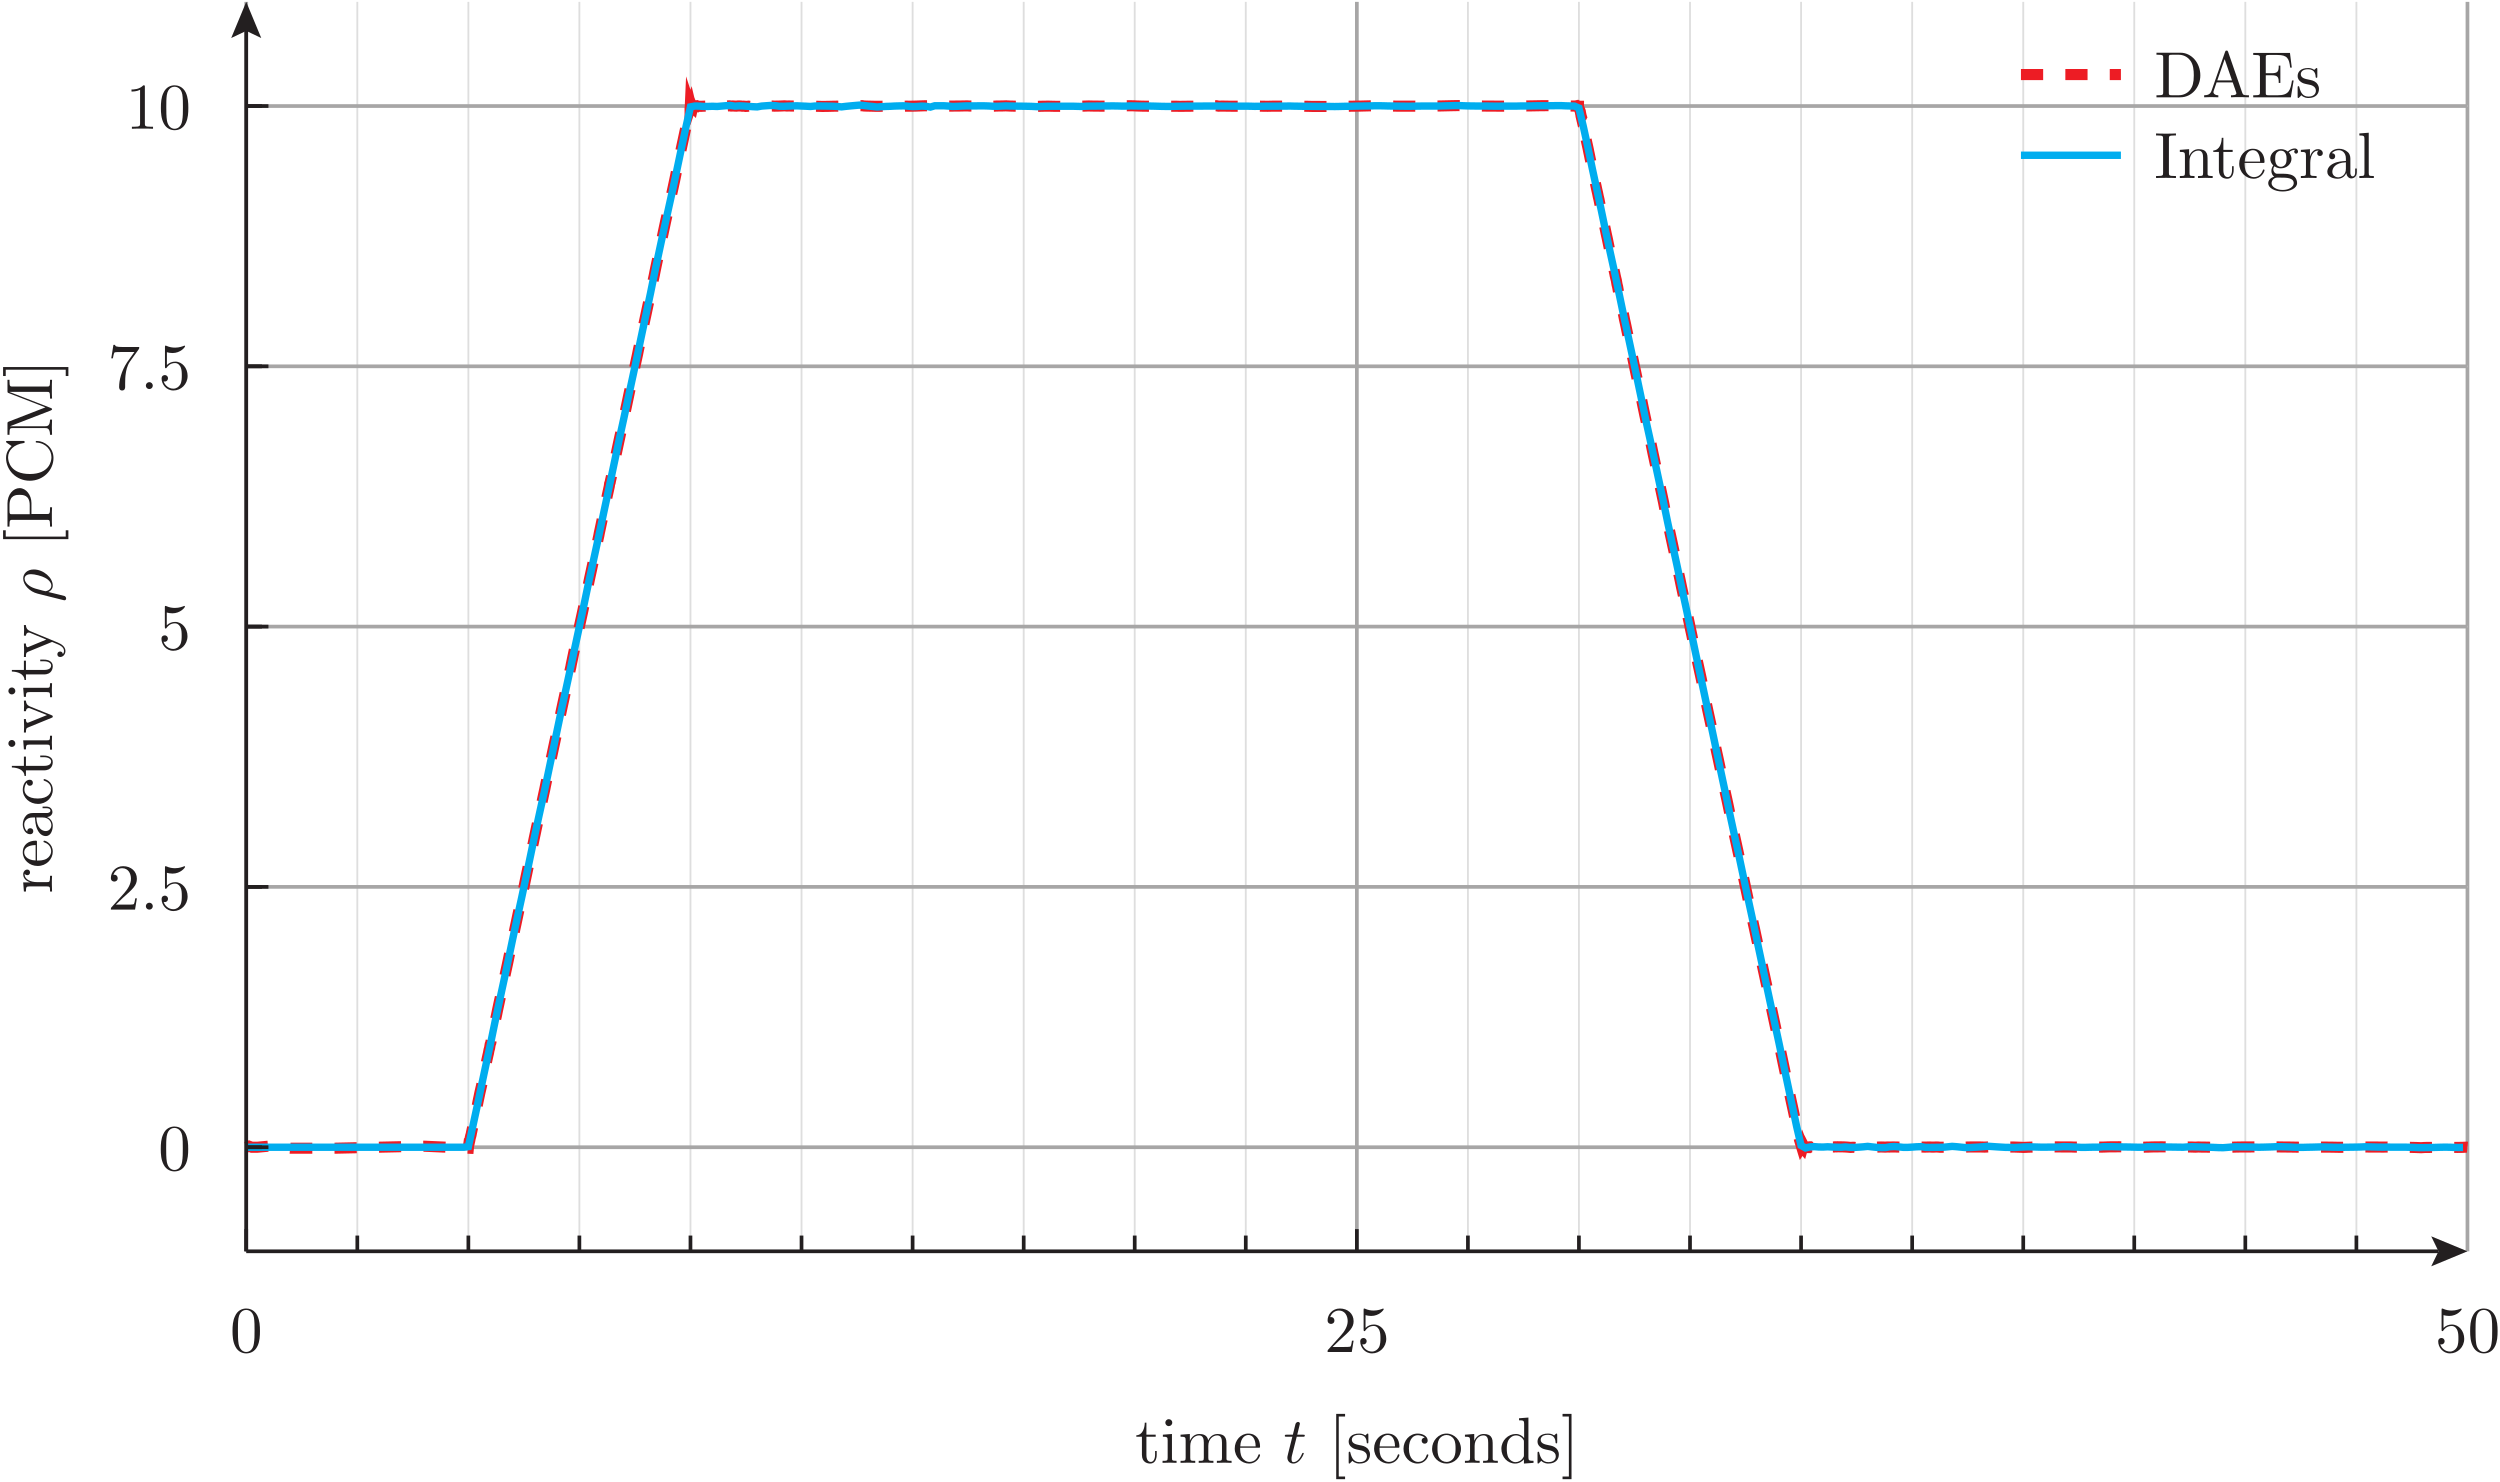 <?xml version="1.0" encoding="UTF-8"?>
<svg xmlns="http://www.w3.org/2000/svg" xmlns:xlink="http://www.w3.org/1999/xlink" width="382.85pt" height="227.01pt" viewBox="0 0 382.85 227.01" version="1.1">
<defs>
<g>
<symbol overflow="visible" id="glyph0-0">
<path style="stroke:none;" d=""/>
</symbol>
<symbol overflow="visible" id="glyph0-1">
<path style="stroke:none;" d="M 4.594 -3.203 C 4.594 -4 4.547 -4.797 4.203 -5.547 C 3.734 -6.5 2.922 -6.656 2.5 -6.656 C 1.906 -6.656 1.172 -6.406 0.766 -5.469 C 0.438 -4.781 0.391 -4 0.391 -3.203 C 0.391 -2.453 0.438 -1.547 0.844 -0.797 C 1.266 0.016 2 0.219 2.484 0.219 C 3.031 0.219 3.797 0.016 4.234 -0.938 C 4.547 -1.625 4.594 -2.406 4.594 -3.203 Z M 2.484 0 C 2.094 0 1.516 -0.25 1.328 -1.203 C 1.219 -1.812 1.219 -2.734 1.219 -3.312 C 1.219 -3.953 1.219 -4.625 1.297 -5.156 C 1.484 -6.344 2.234 -6.438 2.484 -6.438 C 2.812 -6.438 3.484 -6.266 3.672 -5.266 C 3.766 -4.703 3.766 -3.953 3.766 -3.312 C 3.766 -2.562 3.766 -1.891 3.656 -1.25 C 3.516 -0.297 2.938 0 2.484 0 Z M 2.484 0 "/>
</symbol>
<symbol overflow="visible" id="glyph0-2">
<path style="stroke:none;" d="M 1.266 -0.766 L 2.328 -1.797 C 3.891 -3.188 4.484 -3.719 4.484 -4.719 C 4.484 -5.859 3.594 -6.656 2.375 -6.656 C 1.234 -6.656 0.5 -5.734 0.5 -4.844 C 0.5 -4.297 1 -4.297 1.031 -4.297 C 1.203 -4.297 1.547 -4.406 1.547 -4.812 C 1.547 -5.078 1.375 -5.344 1.016 -5.344 C 0.938 -5.344 0.922 -5.344 0.891 -5.328 C 1.125 -5.984 1.656 -6.344 2.234 -6.344 C 3.156 -6.344 3.578 -5.547 3.578 -4.719 C 3.578 -3.922 3.078 -3.125 2.531 -2.516 L 0.609 -0.375 C 0.5 -0.266 0.5 -0.234 0.5 0 L 4.203 0 L 4.484 -1.734 L 4.234 -1.734 C 4.188 -1.438 4.125 -1 4.016 -0.844 C 3.953 -0.766 3.297 -0.766 3.062 -0.766 Z M 1.266 -0.766 "/>
</symbol>
<symbol overflow="visible" id="glyph0-3">
<path style="stroke:none;" d="M 4.484 -2.016 C 4.484 -3.203 3.672 -4.203 2.594 -4.203 C 2.109 -4.203 1.688 -4.047 1.312 -3.688 L 1.312 -5.641 C 1.516 -5.578 1.844 -5.516 2.172 -5.516 C 3.406 -5.516 4.094 -6.422 4.094 -6.547 C 4.094 -6.609 4.062 -6.656 4 -6.656 C 3.984 -6.656 3.969 -6.656 3.922 -6.625 C 3.719 -6.547 3.234 -6.344 2.562 -6.344 C 2.156 -6.344 1.703 -6.406 1.234 -6.625 C 1.156 -6.656 1.125 -6.656 1.109 -6.656 C 1.016 -6.656 1.016 -6.562 1.016 -6.406 L 1.016 -3.453 C 1.016 -3.266 1.016 -3.188 1.156 -3.188 C 1.219 -3.188 1.234 -3.219 1.281 -3.281 C 1.391 -3.438 1.766 -3.984 2.562 -3.984 C 3.094 -3.984 3.344 -3.516 3.422 -3.344 C 3.578 -2.969 3.594 -2.578 3.594 -2.078 C 3.594 -1.734 3.594 -1.125 3.359 -0.703 C 3.125 -0.312 2.75 -0.062 2.297 -0.062 C 1.562 -0.062 0.984 -0.594 0.812 -1.188 C 0.844 -1.172 0.875 -1.156 0.984 -1.156 C 1.312 -1.156 1.484 -1.406 1.484 -1.656 C 1.484 -1.891 1.312 -2.141 0.984 -2.141 C 0.844 -2.141 0.5 -2.062 0.5 -1.609 C 0.5 -0.75 1.188 0.219 2.312 0.219 C 3.469 0.219 4.484 -0.734 4.484 -2.016 Z M 4.484 -2.016 "/>
</symbol>
<symbol overflow="visible" id="glyph0-4">
<path style="stroke:none;" d="M 1.734 -4 L 3.156 -4 L 3.156 -4.312 L 1.734 -4.312 L 1.734 -6.156 L 1.484 -6.156 C 1.469 -5.328 1.172 -4.266 0.188 -4.219 L 0.188 -4 L 1.047 -4 L 1.047 -1.234 C 1.047 -0.016 1.969 0.109 2.328 0.109 C 3.047 0.109 3.312 -0.594 3.312 -1.234 L 3.312 -1.812 L 3.062 -1.812 L 3.062 -1.266 C 3.062 -0.516 2.766 -0.141 2.406 -0.141 C 1.734 -0.141 1.734 -1.047 1.734 -1.219 Z M 1.734 -4 "/>
</symbol>
<symbol overflow="visible" id="glyph0-5">
<path style="stroke:none;" d="M 1.766 -4.422 L 0.375 -4.312 L 0.375 -4 C 1.016 -4 1.109 -3.938 1.109 -3.453 L 1.109 -0.766 C 1.109 -0.312 1 -0.312 0.328 -0.312 L 0.328 0 C 0.656 -0.016 1.188 -0.031 1.438 -0.031 C 1.781 -0.031 2.125 -0.016 2.469 0 L 2.469 -0.312 C 1.812 -0.312 1.766 -0.359 1.766 -0.75 Z M 1.812 -6.156 C 1.812 -6.484 1.562 -6.688 1.281 -6.688 C 0.969 -6.688 0.75 -6.422 0.75 -6.156 C 0.75 -5.891 0.969 -5.625 1.281 -5.625 C 1.562 -5.625 1.812 -5.844 1.812 -6.156 Z M 1.812 -6.156 "/>
</symbol>
<symbol overflow="visible" id="glyph0-6">
<path style="stroke:none;" d="M 1.094 -3.438 L 1.094 -0.766 C 1.094 -0.312 0.984 -0.312 0.312 -0.312 L 0.312 0 C 0.672 -0.016 1.188 -0.031 1.453 -0.031 C 1.703 -0.031 2.234 -0.016 2.562 0 L 2.562 -0.312 C 1.906 -0.312 1.797 -0.312 1.797 -0.766 L 1.797 -2.594 C 1.797 -3.641 2.5 -4.203 3.141 -4.203 C 3.766 -4.203 3.875 -3.656 3.875 -3.094 L 3.875 -0.766 C 3.875 -0.312 3.766 -0.312 3.094 -0.312 L 3.094 0 C 3.453 -0.016 3.953 -0.031 4.234 -0.031 C 4.484 -0.031 5.016 -0.016 5.344 0 L 5.344 -0.312 C 4.688 -0.312 4.562 -0.312 4.562 -0.766 L 4.562 -2.594 C 4.562 -3.641 5.281 -4.203 5.922 -4.203 C 6.547 -4.203 6.656 -3.656 6.656 -3.094 L 6.656 -0.766 C 6.656 -0.312 6.547 -0.312 5.875 -0.312 L 5.875 0 C 6.234 -0.016 6.734 -0.031 7.016 -0.031 C 7.266 -0.031 7.797 -0.016 8.125 0 L 8.125 -0.312 C 7.609 -0.312 7.359 -0.312 7.344 -0.609 L 7.344 -2.516 C 7.344 -3.375 7.344 -3.688 7.047 -4.047 C 6.906 -4.219 6.562 -4.422 5.984 -4.422 C 5.156 -4.422 4.703 -3.812 4.547 -3.438 C 4.406 -4.312 3.656 -4.422 3.203 -4.422 C 2.484 -4.422 2.016 -3.984 1.734 -3.375 L 1.734 -4.422 L 0.312 -4.312 L 0.312 -4 C 1.016 -4 1.094 -3.938 1.094 -3.438 Z M 1.094 -3.438 "/>
</symbol>
<symbol overflow="visible" id="glyph0-7">
<path style="stroke:none;" d="M 1.125 -2.516 C 1.188 -4.016 2.016 -4.266 2.359 -4.266 C 3.391 -4.266 3.484 -2.906 3.484 -2.516 Z M 1.109 -2.312 L 3.906 -2.312 C 4.125 -2.312 4.156 -2.312 4.156 -2.516 C 4.156 -3.516 3.609 -4.484 2.359 -4.484 C 1.203 -4.484 0.281 -3.453 0.281 -2.203 C 0.281 -0.859 1.328 0.109 2.484 0.109 C 3.703 0.109 4.156 -1 4.156 -1.188 C 4.156 -1.297 4.062 -1.312 4.016 -1.312 C 3.938 -1.312 3.906 -1.25 3.891 -1.172 C 3.547 -0.141 2.641 -0.141 2.547 -0.141 C 2.047 -0.141 1.641 -0.438 1.406 -0.812 C 1.109 -1.297 1.109 -1.953 1.109 -2.312 Z M 1.109 -2.312 "/>
</symbol>
<symbol overflow="visible" id="glyph0-8">
<path style="stroke:none;" d="M 2.547 2.5 L 2.547 2.094 L 1.578 2.094 L 1.578 -7.094 L 2.547 -7.094 L 2.547 -7.5 L 1.188 -7.5 L 1.188 2.5 Z M 2.547 2.5 "/>
</symbol>
<symbol overflow="visible" id="glyph0-9">
<path style="stroke:none;" d="M 2.078 -1.938 C 2.297 -1.906 3.125 -1.734 3.125 -1.016 C 3.125 -0.516 2.766 -0.109 1.984 -0.109 C 1.156 -0.109 0.797 -0.688 0.594 -1.531 C 0.562 -1.656 0.562 -1.703 0.453 -1.703 C 0.328 -1.703 0.328 -1.625 0.328 -1.453 L 0.328 -0.125 C 0.328 0.047 0.328 0.109 0.438 0.109 C 0.484 0.109 0.5 0.094 0.688 -0.094 C 0.703 -0.109 0.703 -0.125 0.891 -0.312 C 1.328 0.094 1.781 0.109 1.984 0.109 C 3.141 0.109 3.594 -0.562 3.594 -1.281 C 3.594 -1.812 3.297 -2.109 3.188 -2.234 C 2.844 -2.547 2.453 -2.625 2.047 -2.703 C 1.484 -2.812 0.812 -2.953 0.812 -3.531 C 0.812 -3.875 1.062 -4.297 1.938 -4.297 C 3.031 -4.297 3.078 -3.391 3.094 -3.078 C 3.109 -2.984 3.203 -2.984 3.219 -2.984 C 3.344 -2.984 3.344 -3.047 3.344 -3.234 L 3.344 -4.234 C 3.344 -4.406 3.344 -4.484 3.234 -4.484 C 3.188 -4.484 3.172 -4.484 3.047 -4.359 C 3.016 -4.312 2.906 -4.234 2.875 -4.203 C 2.484 -4.484 2.078 -4.484 1.938 -4.484 C 0.703 -4.484 0.328 -3.812 0.328 -3.25 C 0.328 -2.906 0.484 -2.625 0.766 -2.406 C 1.078 -2.141 1.359 -2.078 2.078 -1.938 Z M 2.078 -1.938 "/>
</symbol>
<symbol overflow="visible" id="glyph0-10">
<path style="stroke:none;" d="M 1.172 -2.188 C 1.172 -3.812 1.984 -4.234 2.516 -4.234 C 2.609 -4.234 3.234 -4.219 3.594 -3.859 C 3.188 -3.828 3.125 -3.531 3.125 -3.406 C 3.125 -3.141 3.297 -2.938 3.578 -2.938 C 3.844 -2.938 4.047 -3.109 4.047 -3.406 C 4.047 -4.094 3.281 -4.484 2.516 -4.484 C 1.266 -4.484 0.344 -3.406 0.344 -2.156 C 0.344 -0.875 1.328 0.109 2.484 0.109 C 3.828 0.109 4.156 -1.094 4.156 -1.188 C 4.156 -1.297 4.047 -1.297 4.016 -1.297 C 3.938 -1.297 3.906 -1.25 3.891 -1.188 C 3.594 -0.266 2.953 -0.141 2.578 -0.141 C 2.047 -0.141 1.172 -0.562 1.172 -2.188 Z M 1.172 -2.188 "/>
</symbol>
<symbol overflow="visible" id="glyph0-11">
<path style="stroke:none;" d="M 4.703 -2.141 C 4.703 -3.422 3.703 -4.484 2.5 -4.484 C 1.25 -4.484 0.281 -3.391 0.281 -2.141 C 0.281 -0.844 1.312 0.109 2.484 0.109 C 3.703 0.109 4.703 -0.875 4.703 -2.141 Z M 2.5 -0.141 C 2.062 -0.141 1.625 -0.344 1.359 -0.812 C 1.109 -1.25 1.109 -1.859 1.109 -2.219 C 1.109 -2.609 1.109 -3.156 1.344 -3.594 C 1.625 -4.047 2.094 -4.266 2.484 -4.266 C 2.938 -4.266 3.359 -4.047 3.625 -3.609 C 3.875 -3.188 3.875 -2.594 3.875 -2.219 C 3.875 -1.859 3.875 -1.312 3.656 -0.875 C 3.438 -0.438 3 -0.141 2.5 -0.141 Z M 2.5 -0.141 "/>
</symbol>
<symbol overflow="visible" id="glyph0-12">
<path style="stroke:none;" d="M 1.094 -3.438 L 1.094 -0.766 C 1.094 -0.312 0.984 -0.312 0.312 -0.312 L 0.312 0 C 0.672 -0.016 1.188 -0.031 1.453 -0.031 C 1.703 -0.031 2.234 -0.016 2.562 0 L 2.562 -0.312 C 1.906 -0.312 1.797 -0.312 1.797 -0.766 L 1.797 -2.594 C 1.797 -3.641 2.5 -4.203 3.141 -4.203 C 3.766 -4.203 3.875 -3.656 3.875 -3.094 L 3.875 -0.766 C 3.875 -0.312 3.766 -0.312 3.094 -0.312 L 3.094 0 C 3.453 -0.016 3.953 -0.031 4.234 -0.031 C 4.484 -0.031 5.016 -0.016 5.344 0 L 5.344 -0.312 C 4.828 -0.312 4.578 -0.312 4.562 -0.609 L 4.562 -2.516 C 4.562 -3.375 4.562 -3.688 4.266 -4.047 C 4.125 -4.219 3.797 -4.422 3.203 -4.422 C 2.484 -4.422 2.016 -3.984 1.734 -3.375 L 1.734 -4.422 L 0.312 -4.312 L 0.312 -4 C 1.016 -4 1.094 -3.938 1.094 -3.438 Z M 1.094 -3.438 "/>
</symbol>
<symbol overflow="visible" id="glyph0-13">
<path style="stroke:none;" d="M 3.797 -0.547 L 3.797 0.109 L 5.266 0 L 5.266 -0.312 C 4.562 -0.312 4.484 -0.375 4.484 -0.875 L 4.484 -6.938 L 3.047 -6.828 L 3.047 -6.516 C 3.75 -6.516 3.828 -6.453 3.828 -5.953 L 3.828 -3.797 C 3.547 -4.156 3.109 -4.422 2.562 -4.422 C 1.391 -4.422 0.344 -3.438 0.344 -2.156 C 0.344 -0.875 1.312 0.109 2.453 0.109 C 3.094 0.109 3.547 -0.234 3.797 -0.547 Z M 3.797 -3.234 L 3.797 -1.188 C 3.797 -1 3.797 -0.984 3.688 -0.812 C 3.391 -0.328 2.938 -0.109 2.516 -0.109 C 2.062 -0.109 1.703 -0.375 1.453 -0.75 C 1.203 -1.156 1.172 -1.734 1.172 -2.141 C 1.172 -2.516 1.188 -3.109 1.484 -3.562 C 1.688 -3.875 2.062 -4.203 2.609 -4.203 C 2.953 -4.203 3.375 -4.047 3.688 -3.594 C 3.797 -3.438 3.797 -3.406 3.797 -3.234 Z M 3.797 -3.234 "/>
</symbol>
<symbol overflow="visible" id="glyph0-14">
<path style="stroke:none;" d="M 1.594 -7.5 L 0.219 -7.5 L 0.219 -7.094 L 1.188 -7.094 L 1.188 2.094 L 0.219 2.094 L 0.219 2.5 L 1.594 2.5 Z M 1.594 -7.5 "/>
</symbol>
<symbol overflow="visible" id="glyph0-15">
<path style="stroke:none;" d="M 4.766 -6.094 C 4.844 -6.203 4.844 -6.234 4.844 -6.438 L 2.422 -6.438 C 1.203 -6.438 1.188 -6.562 1.141 -6.766 L 0.891 -6.766 L 0.562 -4.703 L 0.812 -4.703 C 0.844 -4.859 0.938 -5.484 1.062 -5.609 C 1.125 -5.672 1.906 -5.672 2.047 -5.672 L 4.109 -5.672 C 4 -5.516 3.203 -4.422 2.984 -4.094 C 2.094 -2.734 1.766 -1.344 1.766 -0.328 C 1.766 -0.234 1.766 0.219 2.219 0.219 C 2.688 0.219 2.688 -0.234 2.688 -0.328 L 2.688 -0.844 C 2.688 -1.391 2.703 -1.938 2.797 -2.484 C 2.828 -2.703 2.969 -3.562 3.406 -4.188 Z M 4.766 -6.094 "/>
</symbol>
<symbol overflow="visible" id="glyph0-16">
<path style="stroke:none;" d="M 2.938 -6.406 C 2.938 -6.641 2.938 -6.656 2.703 -6.656 C 2.094 -6.016 1.203 -6.016 0.891 -6.016 L 0.891 -5.703 C 1.094 -5.703 1.688 -5.703 2.203 -5.969 L 2.203 -0.797 C 2.203 -0.438 2.172 -0.312 1.266 -0.312 L 0.953 -0.312 L 0.953 0 C 1.297 -0.031 2.172 -0.031 2.562 -0.031 C 2.969 -0.031 3.844 -0.031 4.188 0 L 4.188 -0.312 L 3.875 -0.312 C 2.969 -0.312 2.938 -0.422 2.938 -0.797 Z M 2.938 -6.406 "/>
</symbol>
<symbol overflow="visible" id="glyph0-17">
<path style="stroke:none;" d="M 0.344 -6.828 L 0.344 -6.516 L 0.594 -6.516 C 1.359 -6.516 1.375 -6.406 1.375 -6.047 L 1.375 -0.781 C 1.375 -0.422 1.359 -0.312 0.594 -0.312 L 0.344 -0.312 L 0.344 0 L 4.016 0 C 5.688 0 7.062 -1.484 7.062 -3.359 C 7.062 -5.266 5.719 -6.828 4.016 -6.828 Z M 2.734 -0.312 C 2.266 -0.312 2.234 -0.375 2.234 -0.703 L 2.234 -6.125 C 2.234 -6.453 2.266 -6.516 2.734 -6.516 L 3.734 -6.516 C 4.344 -6.516 5.047 -6.297 5.547 -5.594 C 5.984 -5 6.062 -4.141 6.062 -3.359 C 6.062 -2.25 5.875 -1.656 5.516 -1.156 C 5.312 -0.891 4.75 -0.312 3.734 -0.312 Z M 2.734 -0.312 "/>
</symbol>
<symbol overflow="visible" id="glyph0-18">
<path style="stroke:none;" d="M 3.984 -6.953 C 3.938 -7.094 3.906 -7.156 3.75 -7.156 C 3.594 -7.156 3.562 -7.094 3.516 -6.953 L 1.438 -0.984 C 1.266 -0.469 0.859 -0.312 0.312 -0.312 L 0.312 0 C 0.547 -0.016 0.984 -0.031 1.344 -0.031 C 1.656 -0.031 2.172 -0.016 2.484 0 L 2.484 -0.312 C 1.984 -0.312 1.734 -0.562 1.734 -0.812 C 1.734 -0.844 1.75 -0.953 1.766 -0.969 L 2.219 -2.281 L 4.688 -2.281 L 5.219 -0.75 C 5.234 -0.703 5.25 -0.656 5.25 -0.609 C 5.25 -0.312 4.688 -0.312 4.422 -0.312 L 4.422 0 C 4.781 -0.031 5.484 -0.031 5.859 -0.031 C 6.297 -0.031 6.75 -0.016 7.172 0 L 7.172 -0.312 L 6.984 -0.312 C 6.391 -0.312 6.25 -0.375 6.141 -0.703 Z M 3.453 -5.844 L 4.578 -2.594 L 2.328 -2.594 Z M 3.453 -5.844 "/>
</symbol>
<symbol overflow="visible" id="glyph0-19">
<path style="stroke:none;" d="M 1.359 -0.781 C 1.359 -0.422 1.344 -0.312 0.562 -0.312 L 0.328 -0.312 L 0.328 0 L 6.094 0 L 6.516 -2.578 L 6.266 -2.578 C 6.016 -1.047 5.797 -0.312 4.062 -0.312 L 2.734 -0.312 C 2.266 -0.312 2.25 -0.375 2.25 -0.703 L 2.25 -3.375 L 3.156 -3.375 C 4.125 -3.375 4.234 -3.062 4.234 -2.203 L 4.484 -2.203 L 4.484 -4.859 L 4.234 -4.859 C 4.234 -4 4.125 -3.688 3.156 -3.688 L 2.25 -3.688 L 2.25 -6.094 C 2.25 -6.422 2.266 -6.484 2.734 -6.484 L 4.031 -6.484 C 5.562 -6.484 5.828 -5.938 5.984 -4.547 L 6.234 -4.547 L 5.953 -6.797 L 0.328 -6.797 L 0.328 -6.484 L 0.562 -6.484 C 1.344 -6.484 1.359 -6.375 1.359 -6.016 Z M 1.359 -0.781 "/>
</symbol>
<symbol overflow="visible" id="glyph0-20">
<path style="stroke:none;" d="M 2.25 -6.047 C 2.25 -6.406 2.281 -6.516 3.062 -6.516 L 3.328 -6.516 L 3.328 -6.828 C 2.984 -6.797 2.188 -6.797 1.812 -6.797 C 1.422 -6.797 0.625 -6.797 0.281 -6.828 L 0.281 -6.516 L 0.547 -6.516 C 1.328 -6.516 1.359 -6.406 1.359 -6.047 L 1.359 -0.781 C 1.359 -0.422 1.328 -0.312 0.547 -0.312 L 0.281 -0.312 L 0.281 0 C 0.625 -0.031 1.422 -0.031 1.797 -0.031 C 2.188 -0.031 2.984 -0.031 3.328 0 L 3.328 -0.312 L 3.062 -0.312 C 2.281 -0.312 2.25 -0.422 2.25 -0.781 Z M 2.25 -6.047 "/>
</symbol>
<symbol overflow="visible" id="glyph0-21">
<path style="stroke:none;" d="M 2.219 -1.719 C 1.344 -1.719 1.344 -2.719 1.344 -2.953 C 1.344 -3.219 1.359 -3.547 1.516 -3.797 C 1.594 -3.906 1.812 -4.188 2.219 -4.188 C 3.094 -4.188 3.094 -3.188 3.094 -2.953 C 3.094 -2.688 3.078 -2.375 2.938 -2.125 C 2.844 -2 2.625 -1.719 2.219 -1.719 Z M 1.062 -1.328 C 1.062 -1.375 1.062 -1.594 1.234 -1.797 C 1.625 -1.516 2.031 -1.484 2.219 -1.484 C 3.156 -1.484 3.844 -2.188 3.844 -2.953 C 3.844 -3.312 3.688 -3.688 3.438 -3.922 C 3.797 -4.266 4.156 -4.312 4.328 -4.312 C 4.344 -4.312 4.406 -4.312 4.438 -4.297 C 4.312 -4.266 4.266 -4.156 4.266 -4.031 C 4.266 -3.859 4.406 -3.734 4.562 -3.734 C 4.656 -3.734 4.844 -3.812 4.844 -4.047 C 4.844 -4.203 4.734 -4.531 4.344 -4.531 C 4.141 -4.531 3.703 -4.469 3.281 -4.062 C 2.859 -4.391 2.438 -4.422 2.219 -4.422 C 1.297 -4.422 0.594 -3.734 0.594 -2.953 C 0.594 -2.516 0.812 -2.141 1.062 -1.938 C 0.938 -1.781 0.766 -1.453 0.766 -1.094 C 0.766 -0.797 0.891 -0.406 1.203 -0.203 C 0.594 -0.047 0.281 0.391 0.281 0.797 C 0.281 1.516 1.266 2.062 2.484 2.062 C 3.672 2.062 4.703 1.547 4.703 0.766 C 4.703 0.422 4.562 -0.094 4.062 -0.375 C 3.531 -0.656 2.953 -0.656 2.344 -0.656 C 2.094 -0.656 1.656 -0.656 1.594 -0.656 C 1.266 -0.703 1.062 -1.016 1.062 -1.328 Z M 2.5 1.828 C 1.484 1.828 0.797 1.312 0.797 0.797 C 0.797 0.328 1.188 -0.047 1.625 -0.062 L 2.203 -0.062 C 3.062 -0.062 4.188 -0.062 4.188 0.797 C 4.188 1.328 3.484 1.828 2.5 1.828 Z M 2.5 1.828 "/>
</symbol>
<symbol overflow="visible" id="glyph0-22">
<path style="stroke:none;" d="M 1.672 -3.312 L 1.672 -4.422 L 0.281 -4.312 L 0.281 -4 C 0.984 -4 1.062 -3.938 1.062 -3.438 L 1.062 -0.766 C 1.062 -0.312 0.953 -0.312 0.281 -0.312 L 0.281 0 C 0.672 -0.016 1.141 -0.031 1.422 -0.031 C 1.812 -0.031 2.297 -0.031 2.688 0 L 2.688 -0.312 L 2.484 -0.312 C 1.734 -0.312 1.719 -0.422 1.719 -0.781 L 1.719 -2.312 C 1.719 -3.312 2.141 -4.203 2.906 -4.203 C 2.969 -4.203 2.984 -4.203 3.016 -4.188 C 2.984 -4.188 2.781 -4.062 2.781 -3.797 C 2.781 -3.516 2.984 -3.375 3.203 -3.375 C 3.391 -3.375 3.641 -3.484 3.641 -3.812 C 3.641 -4.125 3.328 -4.422 2.906 -4.422 C 2.172 -4.422 1.812 -3.75 1.672 -3.312 Z M 1.672 -3.312 "/>
</symbol>
<symbol overflow="visible" id="glyph0-23">
<path style="stroke:none;" d="M 3.328 -0.766 C 3.375 -0.359 3.641 0.062 4.109 0.062 C 4.312 0.062 4.938 -0.078 4.938 -0.891 L 4.938 -1.453 L 4.688 -1.453 L 4.688 -0.891 C 4.688 -0.312 4.438 -0.25 4.312 -0.25 C 3.984 -0.25 3.953 -0.703 3.953 -0.75 L 3.953 -2.75 C 3.953 -3.172 3.953 -3.562 3.594 -3.938 C 3.203 -4.312 2.703 -4.484 2.219 -4.484 C 1.406 -4.484 0.703 -4.016 0.703 -3.344 C 0.703 -3.047 0.906 -2.875 1.172 -2.875 C 1.453 -2.875 1.625 -3.078 1.625 -3.344 C 1.625 -3.453 1.578 -3.797 1.125 -3.797 C 1.391 -4.156 1.875 -4.266 2.203 -4.266 C 2.688 -4.266 3.266 -3.875 3.266 -2.984 L 3.266 -2.609 C 2.75 -2.578 2.047 -2.547 1.422 -2.25 C 0.672 -1.906 0.422 -1.391 0.422 -0.953 C 0.422 -0.141 1.391 0.109 2.016 0.109 C 2.688 0.109 3.141 -0.297 3.328 -0.766 Z M 3.266 -2.406 L 3.266 -1.406 C 3.266 -0.453 2.547 -0.109 2.094 -0.109 C 1.594 -0.109 1.188 -0.453 1.188 -0.953 C 1.188 -1.516 1.609 -2.344 3.266 -2.406 Z M 3.266 -2.406 "/>
</symbol>
<symbol overflow="visible" id="glyph0-24">
<path style="stroke:none;" d="M 1.766 -6.938 L 0.328 -6.828 L 0.328 -6.516 C 1.031 -6.516 1.109 -6.453 1.109 -5.953 L 1.109 -0.766 C 1.109 -0.312 1 -0.312 0.328 -0.312 L 0.328 0 C 0.656 -0.016 1.188 -0.031 1.438 -0.031 C 1.688 -0.031 2.188 -0.016 2.547 0 L 2.547 -0.312 C 1.875 -0.312 1.766 -0.312 1.766 -0.766 Z M 1.766 -6.938 "/>
</symbol>
<symbol overflow="visible" id="glyph1-0">
<path style="stroke:none;" d=""/>
</symbol>
<symbol overflow="visible" id="glyph1-1">
<path style="stroke:none;" d="M 2.062 -4 L 3 -4 C 3.203 -4 3.297 -4 3.297 -4.203 C 3.297 -4.312 3.203 -4.312 3.016 -4.312 L 2.141 -4.312 C 2.5 -5.734 2.547 -5.938 2.547 -5.984 C 2.547 -6.156 2.438 -6.266 2.266 -6.266 C 2.234 -6.266 1.953 -6.25 1.859 -5.906 L 1.469 -4.312 L 0.531 -4.312 C 0.328 -4.312 0.234 -4.312 0.234 -4.125 C 0.234 -4 0.312 -4 0.516 -4 L 1.391 -4 C 0.672 -1.156 0.625 -0.984 0.625 -0.812 C 0.625 -0.266 1.016 0.109 1.547 0.109 C 2.562 0.109 3.141 -1.344 3.141 -1.438 C 3.141 -1.531 3.062 -1.531 3.016 -1.531 C 2.938 -1.531 2.922 -1.5 2.875 -1.391 C 2.438 -0.344 1.906 -0.109 1.562 -0.109 C 1.359 -0.109 1.266 -0.234 1.266 -0.562 C 1.266 -0.812 1.281 -0.875 1.312 -1.047 Z M 2.062 -4 "/>
</symbol>
<symbol overflow="visible" id="glyph1-2">
<path style="stroke:none;" d="M 1.922 -0.531 C 1.922 -0.812 1.688 -1.062 1.391 -1.062 C 1.094 -1.062 0.859 -0.812 0.859 -0.531 C 0.859 -0.234 1.094 0 1.391 0 C 1.688 0 1.922 -0.234 1.922 -0.531 Z M 1.922 -0.531 "/>
</symbol>
<symbol overflow="visible" id="glyph2-0">
<path style="stroke:none;" d=""/>
</symbol>
<symbol overflow="visible" id="glyph2-1">
<path style="stroke:none;" d="M -3.312 -1.672 L -4.422 -1.672 L -4.312 -0.281 L -4 -0.281 C -4 -0.984 -3.938 -1.062 -3.438 -1.062 L -0.766 -1.062 C -0.312 -1.062 -0.312 -0.953 -0.312 -0.281 L 0 -0.281 C -0.016 -0.672 -0.031 -1.141 -0.031 -1.422 C -0.031 -1.812 -0.031 -2.297 0 -2.688 L -0.312 -2.688 L -0.312 -2.484 C -0.312 -1.734 -0.422 -1.719 -0.781 -1.719 L -2.312 -1.719 C -3.312 -1.719 -4.203 -2.141 -4.203 -2.906 C -4.203 -2.969 -4.203 -2.984 -4.188 -3.016 C -4.188 -2.984 -4.062 -2.781 -3.797 -2.781 C -3.516 -2.781 -3.375 -2.984 -3.375 -3.203 C -3.375 -3.391 -3.484 -3.641 -3.812 -3.641 C -4.125 -3.641 -4.422 -3.328 -4.422 -2.906 C -4.422 -2.172 -3.75 -1.812 -3.312 -1.672 Z M -3.312 -1.672 "/>
</symbol>
<symbol overflow="visible" id="glyph2-2">
<path style="stroke:none;" d="M -2.516 -1.125 C -4.016 -1.188 -4.266 -2.016 -4.266 -2.359 C -4.266 -3.391 -2.906 -3.484 -2.516 -3.484 Z M -2.312 -1.109 L -2.312 -3.906 C -2.312 -4.125 -2.312 -4.156 -2.516 -4.156 C -3.516 -4.156 -4.484 -3.609 -4.484 -2.359 C -4.484 -1.203 -3.453 -0.281 -2.203 -0.281 C -0.859 -0.281 0.109 -1.328 0.109 -2.484 C 0.109 -3.703 -1 -4.156 -1.188 -4.156 C -1.297 -4.156 -1.312 -4.062 -1.312 -4.016 C -1.312 -3.938 -1.25 -3.906 -1.172 -3.891 C -0.141 -3.547 -0.141 -2.641 -0.141 -2.547 C -0.141 -2.047 -0.438 -1.641 -0.812 -1.406 C -1.297 -1.109 -1.953 -1.109 -2.312 -1.109 Z M -2.312 -1.109 "/>
</symbol>
<symbol overflow="visible" id="glyph2-3">
<path style="stroke:none;" d="M -0.766 -3.328 C -0.359 -3.375 0.062 -3.641 0.062 -4.109 C 0.062 -4.312 -0.078 -4.938 -0.891 -4.938 L -1.453 -4.938 L -1.453 -4.688 L -0.891 -4.688 C -0.312 -4.688 -0.25 -4.438 -0.25 -4.312 C -0.25 -3.984 -0.703 -3.953 -0.75 -3.953 L -2.75 -3.953 C -3.172 -3.953 -3.562 -3.953 -3.938 -3.594 C -4.312 -3.203 -4.484 -2.703 -4.484 -2.219 C -4.484 -1.406 -4.016 -0.703 -3.344 -0.703 C -3.047 -0.703 -2.875 -0.906 -2.875 -1.172 C -2.875 -1.453 -3.078 -1.625 -3.344 -1.625 C -3.453 -1.625 -3.797 -1.578 -3.797 -1.125 C -4.156 -1.391 -4.266 -1.875 -4.266 -2.203 C -4.266 -2.688 -3.875 -3.266 -2.984 -3.266 L -2.609 -3.266 C -2.578 -2.75 -2.547 -2.047 -2.25 -1.422 C -1.906 -0.672 -1.391 -0.422 -0.953 -0.422 C -0.141 -0.422 0.109 -1.391 0.109 -2.016 C 0.109 -2.688 -0.297 -3.141 -0.766 -3.328 Z M -2.406 -3.266 L -1.406 -3.266 C -0.453 -3.266 -0.109 -2.547 -0.109 -2.094 C -0.109 -1.594 -0.453 -1.188 -0.953 -1.188 C -1.516 -1.188 -2.344 -1.609 -2.406 -3.266 Z M -2.406 -3.266 "/>
</symbol>
<symbol overflow="visible" id="glyph2-4">
<path style="stroke:none;" d="M -2.188 -1.172 C -3.812 -1.172 -4.234 -1.984 -4.234 -2.516 C -4.234 -2.609 -4.219 -3.234 -3.859 -3.594 C -3.828 -3.188 -3.531 -3.125 -3.406 -3.125 C -3.141 -3.125 -2.938 -3.297 -2.938 -3.578 C -2.938 -3.844 -3.109 -4.047 -3.406 -4.047 C -4.094 -4.047 -4.484 -3.281 -4.484 -2.516 C -4.484 -1.266 -3.406 -0.344 -2.156 -0.344 C -0.875 -0.344 0.109 -1.328 0.109 -2.484 C 0.109 -3.828 -1.094 -4.156 -1.188 -4.156 C -1.297 -4.156 -1.297 -4.047 -1.297 -4.016 C -1.297 -3.938 -1.25 -3.906 -1.188 -3.891 C -0.266 -3.594 -0.141 -2.953 -0.141 -2.578 C -0.141 -2.047 -0.562 -1.172 -2.188 -1.172 Z M -2.188 -1.172 "/>
</symbol>
<symbol overflow="visible" id="glyph2-5">
<path style="stroke:none;" d="M -4 -1.734 L -4 -3.156 L -4.312 -3.156 L -4.312 -1.734 L -6.156 -1.734 L -6.156 -1.484 C -5.328 -1.469 -4.266 -1.172 -4.219 -0.188 L -4 -0.188 L -4 -1.047 L -1.234 -1.047 C -0.016 -1.047 0.109 -1.969 0.109 -2.328 C 0.109 -3.047 -0.594 -3.312 -1.234 -3.312 L -1.812 -3.312 L -1.812 -3.062 L -1.266 -3.062 C -0.516 -3.062 -0.141 -2.766 -0.141 -2.406 C -0.141 -1.734 -1.047 -1.734 -1.219 -1.734 Z M -4 -1.734 "/>
</symbol>
<symbol overflow="visible" id="glyph2-6">
<path style="stroke:none;" d="M -4.422 -1.766 L -4.312 -0.375 L -4 -0.375 C -4 -1.016 -3.938 -1.109 -3.453 -1.109 L -0.766 -1.109 C -0.312 -1.109 -0.312 -1 -0.312 -0.328 L 0 -0.328 C -0.016 -0.656 -0.031 -1.188 -0.031 -1.438 C -0.031 -1.781 -0.016 -2.125 0 -2.469 L -0.312 -2.469 C -0.312 -1.812 -0.359 -1.766 -0.75 -1.766 Z M -6.156 -1.812 C -6.484 -1.812 -6.688 -1.562 -6.688 -1.281 C -6.688 -0.969 -6.422 -0.75 -6.156 -0.75 C -5.891 -0.75 -5.625 -0.969 -5.625 -1.281 C -5.625 -1.562 -5.844 -1.812 -6.156 -1.812 Z M -6.156 -1.812 "/>
</symbol>
<symbol overflow="visible" id="glyph2-7">
<path style="stroke:none;" d="M -3.328 -4.156 C -3.562 -4.25 -3.984 -4.422 -4 -5.078 L -4.312 -5.078 C -4.297 -4.844 -4.281 -4.562 -4.281 -4.328 C -4.281 -4.094 -4.297 -3.625 -4.312 -3.453 L -4 -3.453 C -3.984 -3.828 -3.766 -3.938 -3.562 -3.938 C -3.484 -3.938 -3.438 -3.922 -3.328 -3.875 L -0.781 -2.859 L -3.562 -1.734 C -3.703 -1.688 -3.719 -1.688 -3.734 -1.688 C -4 -1.688 -4 -2.062 -4 -2.25 L -4.312 -2.25 C -4.297 -1.953 -4.281 -1.391 -4.281 -1.156 C -4.281 -0.891 -4.297 -0.484 -4.312 -0.188 L -4 -0.188 C -4 -0.812 -3.938 -0.859 -3.625 -0.984 L -0.078 -2.438 C 0.062 -2.484 0.109 -2.516 0.109 -2.641 C 0.109 -2.766 0.016 -2.812 -0.078 -2.844 Z M -3.328 -4.156 "/>
</symbol>
<symbol overflow="visible" id="glyph2-8">
<path style="stroke:none;" d="M -3.359 -4.156 C -3.984 -4.406 -4 -4.922 -4 -5.078 L -4.312 -5.078 C -4.297 -4.844 -4.281 -4.562 -4.281 -4.328 C -4.281 -4.156 -4.297 -3.688 -4.312 -3.453 L -4 -3.453 C -3.984 -3.766 -3.812 -3.938 -3.562 -3.938 C -3.469 -3.938 -3.453 -3.922 -3.328 -3.875 L -0.875 -2.859 L -3.562 -1.75 C -3.656 -1.703 -3.703 -1.688 -3.734 -1.688 C -4 -1.688 -4 -2.062 -4 -2.25 L -4.312 -2.25 C -4.297 -1.984 -4.281 -1.328 -4.281 -1.156 C -4.281 -0.891 -4.297 -0.484 -4.312 -0.188 L -4 -0.188 C -4 -0.672 -4 -0.859 -3.656 -1 L 0 -2.5 C 0.125 -2.453 0.453 -2.312 0.594 -2.25 C 1.141 -2.031 1.828 -1.75 1.828 -1.109 C 1.828 -1.062 1.828 -0.828 1.656 -0.641 C 1.609 -0.953 1.391 -1.031 1.234 -1.031 C 0.969 -1.031 0.812 -0.844 0.812 -0.609 C 0.812 -0.406 0.938 -0.188 1.234 -0.188 C 1.688 -0.188 2.047 -0.609 2.047 -1.109 C 2.047 -1.734 1.484 -2.156 0.906 -2.391 Z M -3.359 -4.156 "/>
</symbol>
<symbol overflow="visible" id="glyph2-9">
<path style="stroke:none;" d="M 2.5 -2.547 L 2.094 -2.547 L 2.094 -1.578 L -7.094 -1.578 L -7.094 -2.547 L -7.5 -2.547 L -7.5 -1.188 L 2.5 -1.188 Z M 2.5 -2.547 "/>
</symbol>
<symbol overflow="visible" id="glyph2-10">
<path style="stroke:none;" d="M -3.156 -2.266 L -3.156 -3.953 C -3.156 -5.156 -3.969 -6.234 -4.969 -6.234 C -5.953 -6.234 -6.828 -5.25 -6.828 -3.875 L -6.828 -0.344 L -6.516 -0.344 L -6.516 -0.594 C -6.516 -1.359 -6.406 -1.375 -6.047 -1.375 L -0.781 -1.375 C -0.422 -1.375 -0.312 -1.359 -0.312 -0.594 L -0.312 -0.344 L 0 -0.344 C -0.031 -0.703 -0.031 -1.438 -0.031 -1.812 C -0.031 -2.203 -0.031 -2.953 0 -3.297 L -0.312 -3.297 L -0.312 -3.062 C -0.312 -2.297 -0.422 -2.266 -0.781 -2.266 Z M -3.422 -2.234 L -6.125 -2.234 C -6.453 -2.234 -6.516 -2.266 -6.516 -2.734 L -6.516 -3.625 C -6.516 -5.203 -5.453 -5.203 -4.969 -5.203 C -4.5 -5.203 -3.422 -5.203 -3.422 -3.625 Z M -3.422 -2.234 "/>
</symbol>
<symbol overflow="visible" id="glyph2-11">
<path style="stroke:none;" d="M -3.422 -0.562 C -1.344 -0.562 0.219 -2.188 0.219 -4.047 C 0.219 -5.672 -1.172 -6.656 -2.328 -6.656 C -2.438 -6.656 -2.5 -6.656 -2.5 -6.516 C -2.5 -6.406 -2.438 -6.406 -2.344 -6.406 C -0.906 -6.312 -0.094 -5.25 -0.094 -4.156 C -0.094 -3.547 -0.438 -1.594 -3.406 -1.594 C -6.406 -1.594 -6.734 -3.547 -6.734 -4.156 C -6.734 -5.234 -5.828 -6.125 -4.375 -6.328 C -4.234 -6.344 -4.203 -6.344 -4.203 -6.484 C -4.203 -6.656 -4.234 -6.656 -4.438 -6.656 L -6.812 -6.656 C -6.984 -6.656 -7.047 -6.656 -7.047 -6.547 C -7.047 -6.5 -7.047 -6.453 -6.938 -6.375 L -6.188 -5.875 C -6.547 -5.516 -7.047 -5 -7.047 -4.047 C -7.047 -2.172 -5.453 -0.562 -3.422 -0.562 Z M -3.422 -0.562 "/>
</symbol>
<symbol overflow="visible" id="glyph2-12">
<path style="stroke:none;" d="M -6.609 -2.406 C -6.828 -2.312 -6.828 -2.297 -6.828 -2.062 L -6.828 -0.375 L -6.516 -0.375 L -6.516 -0.609 C -6.516 -1.375 -6.406 -1.406 -6.047 -1.406 L -1.047 -1.406 C -0.781 -1.406 -0.312 -1.406 -0.312 -0.375 L 0 -0.375 C -0.016 -0.719 -0.031 -1.203 -0.031 -1.547 C -0.031 -1.875 -0.016 -2.359 0 -2.703 L -0.312 -2.703 C -0.312 -1.688 -0.781 -1.688 -1.047 -1.688 L -6.438 -1.688 L -0.219 -4.094 C -0.094 -4.156 0 -4.203 0 -4.297 C 0 -4.406 -0.078 -4.438 -0.188 -4.484 L -6.516 -6.938 L -6.516 -6.953 L -0.781 -6.953 C -0.422 -6.953 -0.312 -6.938 -0.312 -6.156 L -0.312 -5.922 L 0 -5.922 C -0.031 -6.297 -0.031 -6.969 -0.031 -7.359 C -0.031 -7.75 -0.031 -8.422 0 -8.797 L -0.312 -8.797 L -0.312 -8.547 C -0.312 -7.781 -0.422 -7.766 -0.781 -7.766 L -6.047 -7.766 C -6.406 -7.766 -6.516 -7.781 -6.516 -8.547 L -6.516 -8.797 L -6.828 -8.797 L -6.828 -7.094 C -6.828 -6.844 -6.812 -6.844 -6.641 -6.766 L -1.016 -4.578 Z M -6.609 -2.406 "/>
</symbol>
<symbol overflow="visible" id="glyph2-13">
<path style="stroke:none;" d="M -7.5 -1.594 L -7.5 -0.219 L -7.094 -0.219 L -7.094 -1.188 L 2.094 -1.188 L 2.094 -0.219 L 2.5 -0.219 L 2.5 -1.594 Z M -7.5 -1.594 "/>
</symbol>
<symbol overflow="visible" id="glyph3-0">
<path style="stroke:none;" d=""/>
</symbol>
<symbol overflow="visible" id="glyph3-1">
<path style="stroke:none;" d="M 1.734 -0.328 C 1.844 -0.297 1.875 -0.297 1.891 -0.297 C 2.047 -0.297 2.156 -0.406 2.156 -0.578 C 2.156 -0.797 1.984 -0.906 1.953 -0.938 C 1.859 -0.984 0.516 -1.297 -0.562 -1.562 C -0.156 -1.766 0.109 -2.094 0.109 -2.562 C 0.109 -3.734 -1.297 -5.016 -2.797 -5.016 C -3.844 -5.016 -4.422 -4.359 -4.422 -3.625 C -4.422 -2.656 -3.422 -1.609 -2.203 -1.312 Z M -0.109 -2.547 C -0.109 -1.844 -0.906 -1.688 -1 -1.688 C -1.047 -1.688 -1.234 -1.734 -1.375 -1.766 C -2.484 -2.047 -2.844 -2.156 -3.25 -2.375 C -3.984 -2.797 -4.203 -3.297 -4.203 -3.609 C -4.203 -3.984 -3.906 -4.297 -3.219 -4.297 C -2.672 -4.297 -1.547 -4.016 -1.062 -3.734 C -0.438 -3.406 -0.109 -2.938 -0.109 -2.547 Z M -0.109 -2.547 "/>
</symbol>
</g>
<clipPath id="clip1">
  <path d="M 13 0 L 382.852 0 L 382.852 200 L 13 200 Z M 13 0 "/>
</clipPath>
<clipPath id="clip2">
  <path d="M 21 0 L 382.852 0 L 382.852 192 L 21 192 Z M 21 0 "/>
</clipPath>
<clipPath id="clip3">
  <path d="M 373 200 L 382.852 200 L 382.852 208 L 373 208 Z M 373 200 "/>
</clipPath>
</defs>
<g id="surface1">
<path style="fill:none;stroke-width:2.835;stroke-linecap:butt;stroke-linejoin:miter;stroke:rgb(87.068%,86.833%,86.891%);stroke-opacity:1;stroke-miterlimit:10;" d="M 547.188 353.85 L 547.188 2267.248 " transform="matrix(0.1,0,0,-0.1,0,227.01)"/>
<path style="fill:none;stroke-width:2.835;stroke-linecap:butt;stroke-linejoin:miter;stroke:rgb(87.068%,86.833%,86.891%);stroke-opacity:1;stroke-miterlimit:10;" d="M 717.266 353.85 L 717.266 2267.248 " transform="matrix(0.1,0,0,-0.1,0,227.01)"/>
<path style="fill:none;stroke-width:2.835;stroke-linecap:butt;stroke-linejoin:miter;stroke:rgb(87.068%,86.833%,86.891%);stroke-opacity:1;stroke-miterlimit:10;" d="M 887.266 353.85 L 887.266 2267.248 " transform="matrix(0.1,0,0,-0.1,0,227.01)"/>
<path style="fill:none;stroke-width:2.835;stroke-linecap:butt;stroke-linejoin:miter;stroke:rgb(87.068%,86.833%,86.891%);stroke-opacity:1;stroke-miterlimit:10;" d="M 1057.383 353.85 L 1057.383 2267.248 " transform="matrix(0.1,0,0,-0.1,0,227.01)"/>
<path style="fill:none;stroke-width:2.835;stroke-linecap:butt;stroke-linejoin:miter;stroke:rgb(87.068%,86.833%,86.891%);stroke-opacity:1;stroke-miterlimit:10;" d="M 1227.461 353.85 L 1227.461 2267.248 " transform="matrix(0.1,0,0,-0.1,0,227.01)"/>
<path style="fill:none;stroke-width:2.835;stroke-linecap:butt;stroke-linejoin:miter;stroke:rgb(87.068%,86.833%,86.891%);stroke-opacity:1;stroke-miterlimit:10;" d="M 1397.578 353.85 L 1397.578 2267.248 " transform="matrix(0.1,0,0,-0.1,0,227.01)"/>
<path style="fill:none;stroke-width:2.835;stroke-linecap:butt;stroke-linejoin:miter;stroke:rgb(87.068%,86.833%,86.891%);stroke-opacity:1;stroke-miterlimit:10;" d="M 1567.695 353.85 L 1567.695 2267.248 " transform="matrix(0.1,0,0,-0.1,0,227.01)"/>
<path style="fill:none;stroke-width:2.835;stroke-linecap:butt;stroke-linejoin:miter;stroke:rgb(87.068%,86.833%,86.891%);stroke-opacity:1;stroke-miterlimit:10;" d="M 1737.695 353.85 L 1737.695 2267.248 " transform="matrix(0.1,0,0,-0.1,0,227.01)"/>
<path style="fill:none;stroke-width:2.835;stroke-linecap:butt;stroke-linejoin:miter;stroke:rgb(87.068%,86.833%,86.891%);stroke-opacity:1;stroke-miterlimit:10;" d="M 1907.773 353.85 L 1907.773 2267.248 " transform="matrix(0.1,0,0,-0.1,0,227.01)"/>
<path style="fill:none;stroke-width:2.835;stroke-linecap:butt;stroke-linejoin:miter;stroke:rgb(87.068%,86.833%,86.891%);stroke-opacity:1;stroke-miterlimit:10;" d="M 2247.969 353.85 L 2247.969 2267.248 " transform="matrix(0.1,0,0,-0.1,0,227.01)"/>
<path style="fill:none;stroke-width:2.835;stroke-linecap:butt;stroke-linejoin:miter;stroke:rgb(87.068%,86.833%,86.891%);stroke-opacity:1;stroke-miterlimit:10;" d="M 2417.969 353.85 L 2417.969 2267.248 " transform="matrix(0.1,0,0,-0.1,0,227.01)"/>
<path style="fill:none;stroke-width:2.835;stroke-linecap:butt;stroke-linejoin:miter;stroke:rgb(87.068%,86.833%,86.891%);stroke-opacity:1;stroke-miterlimit:10;" d="M 2588.086 353.85 L 2588.086 2267.248 " transform="matrix(0.1,0,0,-0.1,0,227.01)"/>
<path style="fill:none;stroke-width:2.835;stroke-linecap:butt;stroke-linejoin:miter;stroke:rgb(87.068%,86.833%,86.891%);stroke-opacity:1;stroke-miterlimit:10;" d="M 2758.164 353.85 L 2758.164 2267.248 " transform="matrix(0.1,0,0,-0.1,0,227.01)"/>
<path style="fill:none;stroke-width:2.835;stroke-linecap:butt;stroke-linejoin:miter;stroke:rgb(87.068%,86.833%,86.891%);stroke-opacity:1;stroke-miterlimit:10;" d="M 2928.281 353.85 L 2928.281 2267.248 " transform="matrix(0.1,0,0,-0.1,0,227.01)"/>
<path style="fill:none;stroke-width:2.835;stroke-linecap:butt;stroke-linejoin:miter;stroke:rgb(87.068%,86.833%,86.891%);stroke-opacity:1;stroke-miterlimit:10;" d="M 3098.398 353.85 L 3098.398 2267.248 " transform="matrix(0.1,0,0,-0.1,0,227.01)"/>
<path style="fill:none;stroke-width:2.835;stroke-linecap:butt;stroke-linejoin:miter;stroke:rgb(87.068%,86.833%,86.891%);stroke-opacity:1;stroke-miterlimit:10;" d="M 3268.398 353.85 L 3268.398 2267.248 " transform="matrix(0.1,0,0,-0.1,0,227.01)"/>
<path style="fill:none;stroke-width:2.835;stroke-linecap:butt;stroke-linejoin:miter;stroke:rgb(87.068%,86.833%,86.891%);stroke-opacity:1;stroke-miterlimit:10;" d="M 3438.477 353.85 L 3438.477 2267.248 " transform="matrix(0.1,0,0,-0.1,0,227.01)"/>
<path style="fill:none;stroke-width:2.835;stroke-linecap:butt;stroke-linejoin:miter;stroke:rgb(87.068%,86.833%,86.891%);stroke-opacity:1;stroke-miterlimit:10;" d="M 3608.594 353.85 L 3608.594 2267.248 " transform="matrix(0.1,0,0,-0.1,0,227.01)"/>
<path style="fill:none;stroke-width:5.669;stroke-linecap:butt;stroke-linejoin:miter;stroke:rgb(65.501%,64.873%,65.028%);stroke-opacity:1;stroke-miterlimit:10;" d="M 377.07 353.85 L 377.07 2267.248 " transform="matrix(0.1,0,0,-0.1,0,227.01)"/>
<path style="fill:none;stroke-width:5.669;stroke-linecap:butt;stroke-linejoin:miter;stroke:rgb(65.501%,64.873%,65.028%);stroke-opacity:1;stroke-miterlimit:10;" d="M 2077.891 353.85 L 2077.891 2267.248 " transform="matrix(0.1,0,0,-0.1,0,227.01)"/>
<path style="fill:none;stroke-width:5.669;stroke-linecap:butt;stroke-linejoin:miter;stroke:rgb(65.501%,64.873%,65.028%);stroke-opacity:1;stroke-miterlimit:10;" d="M 3778.672 353.85 L 3778.672 2267.248 " transform="matrix(0.1,0,0,-0.1,0,227.01)"/>
<path style="fill:none;stroke-width:2.835;stroke-linecap:butt;stroke-linejoin:miter;stroke:rgb(87.068%,86.833%,86.891%);stroke-opacity:1;stroke-miterlimit:10;" d="M 377.07 513.225 L 3778.672 513.225 " transform="matrix(0.1,0,0,-0.1,0,227.01)"/>
<path style="fill:none;stroke-width:2.835;stroke-linecap:butt;stroke-linejoin:miter;stroke:rgb(87.068%,86.833%,86.891%);stroke-opacity:1;stroke-miterlimit:10;" d="M 377.07 911.936 L 3778.672 911.936 " transform="matrix(0.1,0,0,-0.1,0,227.01)"/>
<path style="fill:none;stroke-width:2.835;stroke-linecap:butt;stroke-linejoin:miter;stroke:rgb(87.068%,86.833%,86.891%);stroke-opacity:1;stroke-miterlimit:10;" d="M 377.07 1310.53 L 3778.672 1310.53 " transform="matrix(0.1,0,0,-0.1,0,227.01)"/>
<path style="fill:none;stroke-width:2.835;stroke-linecap:butt;stroke-linejoin:miter;stroke:rgb(87.068%,86.833%,86.891%);stroke-opacity:1;stroke-miterlimit:10;" d="M 377.07 1709.123 L 3778.672 1709.123 " transform="matrix(0.1,0,0,-0.1,0,227.01)"/>
<path style="fill:none;stroke-width:2.835;stroke-linecap:butt;stroke-linejoin:miter;stroke:rgb(87.068%,86.833%,86.891%);stroke-opacity:1;stroke-miterlimit:10;" d="M 377.07 2107.717 L 3778.672 2107.717 " transform="matrix(0.1,0,0,-0.1,0,227.01)"/>
<path style="fill:none;stroke-width:5.669;stroke-linecap:butt;stroke-linejoin:miter;stroke:rgb(65.501%,64.873%,65.028%);stroke-opacity:1;stroke-miterlimit:10;" d="M 377.07 513.225 L 3778.672 513.225 " transform="matrix(0.1,0,0,-0.1,0,227.01)"/>
<path style="fill:none;stroke-width:5.669;stroke-linecap:butt;stroke-linejoin:miter;stroke:rgb(65.501%,64.873%,65.028%);stroke-opacity:1;stroke-miterlimit:10;" d="M 377.07 911.936 L 3778.672 911.936 " transform="matrix(0.1,0,0,-0.1,0,227.01)"/>
<path style="fill:none;stroke-width:5.669;stroke-linecap:butt;stroke-linejoin:miter;stroke:rgb(65.501%,64.873%,65.028%);stroke-opacity:1;stroke-miterlimit:10;" d="M 377.07 1310.53 L 3778.672 1310.53 " transform="matrix(0.1,0,0,-0.1,0,227.01)"/>
<path style="fill:none;stroke-width:5.669;stroke-linecap:butt;stroke-linejoin:miter;stroke:rgb(65.501%,64.873%,65.028%);stroke-opacity:1;stroke-miterlimit:10;" d="M 377.07 1709.123 L 3778.672 1709.123 " transform="matrix(0.1,0,0,-0.1,0,227.01)"/>
<path style="fill:none;stroke-width:5.669;stroke-linecap:butt;stroke-linejoin:miter;stroke:rgb(65.501%,64.873%,65.028%);stroke-opacity:1;stroke-miterlimit:10;" d="M 377.07 2107.717 L 3778.672 2107.717 " transform="matrix(0.1,0,0,-0.1,0,227.01)"/>
<g clip-path="url(#clip1)" clip-rule="nonzero">
<path style="fill:none;stroke-width:17.008;stroke-linecap:butt;stroke-linejoin:miter;stroke:rgb(92.94%,10.979%,14.119%);stroke-opacity:1;stroke-dasharray:34;stroke-miterlimit:10;" d="M 377.07 513.225 L 381.367 514.827 L 385.586 513.225 L 394.062 513.225 L 411.094 514.827 L 445.078 511.741 L 513.164 511.741 L 649.18 514.827 L 717.266 511.741 L 717.773 516.936 L 718.281 520.647 L 718.789 520.842 L 719.18 522.639 L 719.375 523.42 L 719.492 524.241 L 719.57 524.748 L 719.766 525.53 L 720.078 527.327 L 720.469 529.045 L 720.586 529.123 L 720.781 529.631 L 720.977 530.647 L 721.289 531.623 L 721.484 532.522 L 721.68 533.616 L 721.797 534.241 L 721.992 535.334 L 722.188 536.35 L 722.461 537.444 L 722.891 539.631 L 723.398 541.819 L 724.297 546.116 L 725.195 550.334 L 726.992 558.85 L 728.789 567.327 L 730.586 575.647 L 731.562 580.53 L 732.578 585.647 L 733.594 590.334 L 734.57 595.139 L 735.469 599.123 L 736.367 603.03 L 737.266 606.819 L 738.086 610.647 L 738.984 614.631 L 739.57 617.717 L 740.195 620.647 L 740.664 623.616 L 741.289 625.842 L 741.797 628.225 L 742.266 630.842 L 743.281 635.647 L 744.297 640.334 L 745.195 644.748 L 746.094 648.928 L 747.07 653.342 L 747.969 657.131 L 748.867 662.053 L 749.766 665.217 L 750.664 670.725 L 751.562 673.147 L 752.578 678.42 L 753.477 683.147 L 754.375 687.327 L 755.195 691.35 L 756.875 699.123 L 758.477 707.053 L 760.195 714.631 L 761.797 722.639 L 763.477 730.452 L 765.078 737.952 L 766.797 745.647 L 768.477 753.928 L 770.273 762.444 L 772.07 770.725 L 773.672 777.952 L 776.875 792.717 L 778.477 800.334 L 779.961 807.639 L 781.367 813.733 L 782.695 820.022 L 784.492 828.03 L 786.172 836.428 L 786.992 840.022 L 788.594 848.03 L 790.273 855.725 L 793.477 870.92 L 796.484 884.553 L 799.375 898.03 L 801.172 906.35 L 801.484 908.03 L 802.188 910.92 L 802.773 913.42 L 804.062 920.022 L 809.062 943.85 L 810.664 951.35 L 812.266 959.045 L 813.867 966.428 L 815.273 973.147 L 816.797 979.827 L 818.281 987.131 L 819.883 994.553 L 821.289 1001.35 L 822.578 1007.248 L 825.078 1019.123 L 827.578 1030.92 L 830.195 1042.639 L 832.695 1054.241 L 834.297 1061.545 L 835.391 1067.053 L 836.367 1071.741 L 837.383 1076.35 L 838.398 1081.037 L 839.297 1085.647 L 841.289 1094.944 L 843.164 1104.123 L 845.195 1113.225 L 849.062 1131.428 L 851.094 1140.842 L 852.461 1147.717 L 853.789 1153.616 L 854.883 1158.85 L 855.977 1164.045 L 858.086 1174.436 L 860.273 1184.748 L 864.688 1205.217 L 868.398 1222.444 L 872.188 1239.553 L 872.578 1241.623 L 873.398 1245.412 L 874.18 1248.733 L 874.961 1253.03 L 876.562 1260.647 L 879.688 1275.647 L 882.891 1290.412 L 886.094 1305.217 L 889.297 1319.827 L 891.367 1329.241 L 892.773 1335.725 L 893.672 1340.217 L 894.57 1344.748 L 895.469 1349.045 L 896.289 1352.717 L 897.07 1356.428 L 897.891 1360.139 L 899.375 1367.444 L 900.977 1374.748 L 902.461 1382.053 L 905.586 1396.545 L 908.672 1410.842 L 911.797 1425.022 L 913.281 1432.053 L 914.297 1436.741 L 915.273 1441.545 L 916.094 1445.53 L 916.992 1449.553 L 917.773 1453.85 L 919.492 1461.858 L 922.891 1477.912 L 926.289 1493.928 L 929.688 1509.827 L 933.086 1525.412 L 933.594 1529.358 L 934.375 1531.35 L 935.078 1535.022 L 935.898 1538.42 L 936.562 1541.936 L 937.266 1545.53 L 938.789 1552.522 L 940.273 1559.553 L 941.797 1566.428 L 944.766 1580.334 L 947.695 1594.045 L 950.664 1607.639 L 953.672 1621.116 L 954.062 1624.553 L 954.688 1625.92 L 955.273 1629.241 L 955.781 1631.623 L 956.367 1634.123 L 956.875 1636.858 L 957.461 1639.436 L 958.594 1644.631 L 961.875 1660.217 L 964.062 1670.647 L 966.289 1680.92 L 970.664 1701.233 L 974.57 1719.436 L 976.289 1727.327 L 977.695 1734.436 L 979.18 1741.233 L 980.664 1748.342 L 983.594 1762.248 L 986.562 1776.037 L 989.492 1789.631 L 992.383 1803.225 L 994.297 1811.741 L 995.586 1817.639 L 996.289 1821.545 L 996.992 1824.827 L 997.695 1828.147 L 998.398 1831.428 L 998.984 1834.748 L 1000.391 1841.35 L 1001.797 1847.834 L 1003.086 1854.436 L 1005.781 1867.444 L 1008.594 1880.334 L 1011.289 1893.225 L 1013.984 1905.92 L 1019.375 1931.233 L 1024.883 1956.116 L 1028.789 1973.733 L 1030.977 1983.733 L 1032.383 1990.334 L 1033.398 1995.022 L 1034.375 1999.748 L 1035.273 2004.241 L 1036.172 2008.225 L 1036.992 2012.248 L 1037.891 2016.233 L 1039.57 2024.241 L 1041.289 2032.131 L 1042.891 2040.334 L 1044.57 2048.225 L 1046.289 2056.116 L 1047.969 2064.045 L 1051.367 2079.827 L 1054.766 2095.412 L 1055.781 2099.748 L 1056.367 2104.358 L 1056.797 2106.037 L 1056.797 2104.045 L 1056.992 2104.241 L 1057.07 2106.116 L 1057.266 2105.53 L 1057.773 2107.053 L 1057.891 2106.545 L 1058.164 2106.545 L 1058.398 2106.936 L 1058.789 2107.522 L 1059.18 2108.03 L 1059.375 2107.522 L 1059.961 2107.522 L 1060.078 2107.248 L 1060.195 2106.858 L 1060.273 2106.623 L 1060.469 2106.545 L 1060.781 2106.233 L 1060.898 2106.741 L 1060.898 2107.248 L 1060.977 2107.444 L 1061.094 2107.522 L 1061.289 2107.834 L 1061.562 2108.147 L 1061.875 2108.147 L 1061.992 2107.834 L 1062.578 2107.834 L 1062.695 2107.248 L 1062.773 2107.131 L 1063.281 2106.623 L 1063.398 2106.623 L 1063.477 2107.053 L 1063.477 2107.131 L 1063.867 2107.131 L 1064.18 2107.248 L 1064.492 2107.248 L 1065.078 2107.327 L 1065.586 2107.444 L 1066.68 2107.639 L 1067.266 2107.444 L 1067.891 2107.444 L 1068.398 2107.717 L 1069.492 2107.327 L 1070.586 2107.248 L 1072.773 2107.327 L 1074.766 2107.327 L 1076.797 2107.444 L 1078.789 2107.522 L 1080.664 2107.639 L 1082.695 2107.327 L 1084.062 2107.327 L 1085.469 2107.639 L 1086.797 2107.053 L 1089.492 2107.327 L 1092.266 2107.444 L 1094.961 2107.639 L 1097.695 2107.444 L 1100.195 2107.834 L 1102.578 2108.03 L 1104.766 2107.639 L 1107.07 2107.639 L 1108.984 2107.717 L 1110.977 2107.639 L 1112.891 2107.717 L 1114.883 2107.912 L 1116.797 2108.03 L 1118.164 2107.912 L 1119.492 2107.717 L 1120.898 2107.717 L 1122.188 2107.834 L 1124.883 2107.639 L 1127.578 2107.522 L 1130.195 2107.834 L 1132.891 2107.834 L 1134.766 2107.717 L 1136.68 2107.444 L 1138.398 2107.522 L 1140.078 2107.444 L 1141.797 2107.131 L 1144.18 2107.248 L 1146.484 2107.522 L 1148.867 2107.131 L 1152.188 2107.248 L 1155.469 2107.639 L 1158.867 2107.639 L 1162.188 2107.444 L 1165.586 2107.834 L 1167.891 2107.639 L 1169.375 2107.639 L 1170.977 2107.717 L 1174.062 2107.639 L 1177.266 2107.522 L 1180.391 2107.639 L 1183.477 2107.717 L 1186.367 2107.522 L 1189.18 2107.639 L 1191.992 2107.639 L 1197.695 2107.834 L 1200.977 2108.03 L 1203.164 2107.912 L 1205.273 2107.717 L 1207.188 2107.834 L 1209.18 2107.834 L 1211.094 2107.717 L 1214.961 2107.717 L 1218.867 2107.834 L 1222.773 2107.912 L 1226.094 2107.717 L 1229.492 2107.639 L 1232.891 2107.717 L 1236.289 2107.834 L 1239.57 2107.834 L 1241.992 2107.639 L 1245.664 2107.639 L 1247.461 2107.444 L 1251.094 2107.327 L 1254.766 2107.248 L 1258.398 2107.131 L 1262.07 2107.131 L 1269.375 2107.248 L 1276.68 2107.444 L 1282.695 2107.522 L 1288.164 2107.522 L 1292.969 2107.717 L 1297.891 2107.912 L 1301.562 2107.912 L 1305.195 2107.834 L 1308.477 2107.912 L 1311.68 2108.147 L 1314.688 2108.03 L 1317.578 2108.225 L 1320.586 2108.225 L 1322.773 2107.834 L 1324.961 2107.717 L 1327.266 2107.639 L 1331.797 2107.522 L 1335.781 2107.444 L 1339.883 2107.327 L 1347.891 2107.327 L 1352.969 2107.444 L 1356.562 2107.327 L 1360.195 2107.131 L 1363.398 2107.131 L 1366.68 2107.248 L 1369.883 2107.131 L 1376.367 2107.248 L 1382.188 2107.327 L 1388.086 2107.522 L 1393.086 2107.444 L 1398.086 2107.522 L 1403.086 2107.639 L 1408.086 2107.834 L 1413.164 2108.03 L 1416.68 2108.147 L 1420.195 2108.147 L 1423.086 2107.834 L 1425.469 2107.834 L 1430.273 2107.717 L 1435.195 2107.639 L 1440.078 2107.717 L 1444.883 2107.717 L 1450.195 2107.639 L 1459.766 2107.639 L 1464.57 2107.717 L 1469.297 2107.717 L 1474.062 2107.834 L 1478.867 2107.912 L 1481.797 2107.912 L 1484.688 2107.717 L 1489.883 2107.717 L 1495.195 2107.639 L 1500.391 2107.639 L 1505.664 2107.717 L 1516.094 2107.717 L 1521.367 2107.444 L 1525.977 2107.717 L 1535.195 2107.834 L 1540.977 2108.03 L 1541.875 2107.912 L 1543.867 2107.834 L 1546.172 2107.717 L 1548.164 2107.639 L 1550.273 2107.639 L 1552.383 2107.522 L 1556.484 2107.444 L 1560.586 2107.327 L 1564.688 2107.248 L 1572.969 2107.131 L 1581.172 2107.131 L 1589.492 2107.248 L 1597.695 2107.444 L 1605.977 2107.522 L 1613.398 2107.327 L 1617.695 2107.248 L 1621.992 2107.248 L 1630.586 2107.131 L 1638.281 2107.248 L 1645.977 2107.327 L 1653.672 2107.444 L 1661.484 2107.639 L 1666.992 2107.834 L 1667.969 2107.834 L 1669.961 2107.717 L 1672.07 2107.717 L 1674.062 2107.639 L 1680.273 2107.639 L 1684.375 2107.522 L 1692.461 2107.522 L 1700.664 2107.639 L 1708.867 2107.717 L 1717.07 2107.834 L 1725.273 2108.147 L 1730.977 2108.147 L 1736.68 2108.03 L 1739.961 2107.834 L 1743.281 2107.717 L 1749.766 2107.522 L 1756.289 2107.444 L 1762.891 2107.444 L 1769.375 2107.327 L 1782.461 2107.327 L 1788.984 2107.444 L 1800.977 2107.444 L 1806.875 2107.248 L 1812.266 2107.327 L 1822.969 2107.444 L 1833.789 2107.522 L 1844.492 2107.717 L 1855.195 2108.03 L 1856.797 2107.912 L 1859.883 2107.834 L 1862.969 2108.147 L 1866.094 2107.522 L 1872.383 2107.639 L 1878.594 2107.522 L 1884.766 2107.444 L 1897.266 2107.444 L 1909.688 2107.522 L 1922.188 2107.639 L 1933.164 2107.444 L 1941.289 2107.327 L 1949.297 2107.522 L 1965.469 2107.522 L 1973.477 2107.717 L 1981.562 2107.834 L 1986.172 2107.639 L 1990.273 2107.522 L 1993.984 2107.444 L 2001.484 2107.327 L 2008.867 2107.131 L 2016.289 2107.131 L 2023.789 2107.053 L 2053.594 2107.053 L 2068.398 2107.444 L 2083.281 2107.639 L 2098.164 2108.03 L 2107.461 2108.225 L 2114.492 2108.03 L 2118.672 2107.912 L 2122.773 2107.912 L 2131.094 2107.717 L 2139.375 2107.522 L 2164.375 2107.522 L 2172.695 2107.444 L 2189.375 2107.639 L 2205.977 2107.834 L 2222.578 2108.225 L 2233.086 2108.42 L 2240.898 2108.147 L 2245.469 2108.03 L 2250.195 2108.03 L 2259.492 2107.834 L 2267.891 2107.717 L 2276.289 2107.639 L 2284.766 2107.639 L 2293.164 2107.522 L 2301.562 2107.522 L 2309.961 2107.639 L 2326.797 2107.717 L 2343.594 2107.912 L 2360.391 2108.225 L 2377.188 2108.342 L 2392.266 2108.225 L 2401.562 2107.912 L 2407.695 2107.717 L 2411.484 2107.717 L 2413.477 2107.912 L 2415.391 2108.342 L 2416.094 2107.912 L 2416.875 2107.327 L 2417.266 2107.327 L 2417.266 2105.725 L 2417.383 2106.545 L 2417.383 2106.233 L 2417.461 2105.92 L 2417.695 2105.53 L 2417.969 2104.748 L 2418.281 2104.045 L 2418.594 2103.225 L 2419.18 2101.741 L 2419.766 2100.139 L 2420.078 2099.358 L 2420.273 2098.03 L 2420.469 2096.936 L 2420.664 2095.92 L 2420.781 2095.412 L 2420.898 2094.748 L 2421.094 2093.733 L 2421.172 2092.717 L 2421.367 2091.858 L 2421.484 2091.35 L 2421.562 2091.428 L 2421.562 2091.623 L 2421.68 2091.623 L 2421.797 2091.233 L 2421.992 2090.53 L 2422.383 2089.241 L 2422.461 2088.342 L 2422.461 2087.444 L 2422.578 2087.053 L 2422.578 2086.623 L 2422.773 2085.647 L 2422.969 2084.553 L 2423.281 2082.522 L 2423.398 2082.248 L 2423.398 2082.639 L 2423.477 2082.444 L 2423.594 2082.053 L 2423.789 2081.233 L 2424.062 2079.631 L 2424.375 2078.537 L 2424.57 2077.522 L 2424.766 2076.35 L 2425.195 2074.553 L 2425.586 2072.717 L 2425.898 2071.037 L 2426.289 2069.241 L 2426.992 2065.725 L 2427.773 2062.248 L 2428.477 2058.85 L 2429.961 2051.936 L 2431.484 2045.022 L 2432.383 2040.842 L 2433.086 2037.248 L 2433.789 2034.045 L 2435.078 2027.639 L 2436.484 2021.233 L 2437.773 2014.944 L 2439.18 2008.42 L 2440.469 2002.522 L 2441.875 1995.842 L 2443.164 1989.553 L 2444.297 1984.631 L 2445.391 1979.358 L 2446.484 1974.631 L 2447.578 1969.123 L 2448.672 1964.631 L 2449.766 1959.045 L 2450.781 1954.436 L 2451.875 1949.123 L 2452.891 1944.553 L 2453.867 1939.944 L 2455.781 1931.116 L 2456.875 1926.037 L 2457.969 1920.842 L 2458.984 1915.92 L 2459.766 1912.131 L 2461.484 1904.358 L 2463.086 1896.545 L 2464.688 1888.85 L 2466.367 1881.116 L 2469.688 1866.037 L 2472.969 1850.842 L 2473.398 1848.537 L 2474.375 1844.241 L 2475.273 1840.725 L 2476.289 1834.553 L 2477.188 1831.037 L 2479.062 1820.53 L 2480.977 1813.225 L 2482.891 1804.436 L 2484.062 1798.342 L 2485.391 1792.834 L 2486.562 1787.053 L 2487.773 1780.842 L 2489.062 1775.139 L 2490.273 1769.436 L 2491.367 1764.123 L 2492.461 1758.928 L 2493.672 1753.733 L 2495.898 1743.42 L 2497.188 1737.444 L 2498.477 1731.116 L 2499.492 1726.037 L 2500.391 1721.858 L 2501.289 1717.522 L 2502.188 1713.147 L 2505.781 1696.116 L 2509.375 1679.241 L 2512.578 1664.241 L 2514.297 1656.545 L 2515.898 1648.537 L 2517.461 1641.116 L 2519.062 1633.42 L 2522.383 1618.225 L 2525.664 1603.225 L 2528.867 1588.342 L 2530.273 1581.428 L 2531.562 1575.217 L 2532.891 1569.123 L 2534.18 1563.03 L 2536.797 1550.842 L 2539.375 1538.733 L 2541.992 1526.741 L 2544.57 1514.827 L 2546.172 1507.248 L 2547.695 1500.139 L 2549.062 1492.912 L 2550.273 1487.717 L 2552.578 1476.858 L 2554.883 1465.92 L 2559.57 1444.436 L 2563.281 1427.053 L 2565.195 1418.733 L 2565.469 1417.053 L 2566.094 1414.123 L 2566.68 1411.233 L 2567.266 1408.225 L 2567.891 1405.217 L 2569.18 1399.436 L 2570.391 1393.537 L 2572.891 1381.858 L 2575.273 1370.217 L 2577.773 1358.733 L 2580.195 1347.248 L 2585.195 1324.436 L 2585.273 1323.733 L 2585.586 1322.327 L 2586.172 1319.553 L 2586.797 1316.741 L 2587.383 1313.928 L 2588.477 1308.342 L 2589.688 1302.834 L 2590.898 1297.248 L 2593.164 1286.233 L 2595.586 1275.334 L 2597.891 1264.436 L 2600.273 1253.537 L 2603.594 1238.42 L 2605.391 1230.139 L 2607.188 1221.233 L 2608.164 1216.233 L 2609.297 1211.35 L 2610.391 1206.116 L 2611.367 1201.116 L 2613.477 1191.037 L 2615.586 1181.037 L 2619.883 1161.233 L 2623.672 1143.616 L 2625.469 1135.022 L 2627.266 1126.35 L 2629.062 1117.717 L 2630.586 1110.842 L 2633.594 1096.741 L 2636.562 1082.717 L 2639.492 1068.928 L 2642.461 1055.022 L 2644.492 1045.92 L 2647.07 1033.733 L 2648.164 1028.42 L 2649.297 1023.147 L 2650.469 1017.639 L 2652.695 1007.053 L 2654.961 996.428 L 2659.57 975.334 L 2663.672 956.545 L 2665.273 948.42 L 2666.875 941.233 L 2668.398 934.123 L 2669.883 926.936 L 2672.891 912.639 L 2675.898 898.538 L 2678.867 884.436 L 2681.875 870.53 L 2684.062 860.334 L 2685.586 853.225 L 2686.992 846.936 L 2688.164 841.35 L 2690.586 830.139 L 2692.969 818.85 L 2697.773 796.623 L 2702.07 776.936 L 2703.984 767.952 L 2705.391 761.545 L 2706.68 755.139 L 2707.773 750.022 L 2708.867 744.827 L 2709.961 739.553 L 2712.188 729.123 L 2714.375 718.85 L 2718.789 698.225 L 2723.164 677.952 L 2723.672 675.725 L 2724.57 671.545 L 2725.586 666.545 L 2726.68 661.428 L 2728.789 651.35 L 2730.898 641.233 L 2735.078 621.35 L 2737.695 609.045 L 2740.391 596.545 L 2742.969 584.319 L 2745.586 572.327 L 2748.164 560.217 L 2750.078 551.233 L 2751.992 542.131 L 2753.672 534.241 L 2755.391 526.233 L 2755.586 525.217 L 2755.977 524.631 L 2756.172 524.045 L 2756.484 522.053 L 2756.68 521.545 L 2756.992 520.92 L 2757.188 519.827 L 2757.695 518.225 L 2758.164 516.545 L 2758.672 514.748 L 2758.984 513.733 L 2759.18 514.045 L 2759.375 514.241 L 2759.492 514.319 L 2759.766 513.342 L 2760.195 512.834 L 2760.469 512.522 L 2760.664 513.225 L 2760.898 514.045 L 2760.977 513.85 L 2761.172 513.85 L 2761.484 514.553 L 2761.797 514.827 L 2762.07 515.217 L 2762.266 514.827 L 2762.461 514.631 L 2762.695 514.748 L 2763.398 514.748 L 2763.789 514.631 L 2763.867 513.928 L 2763.984 513.85 L 2764.297 513.538 L 2764.766 512.952 L 2764.961 512.717 L 2765.078 512.717 L 2765.078 513.342 L 2765.273 513.342 L 2765.469 513.42 L 2765.781 513.42 L 2766.172 513.616 L 2766.562 513.538 L 2766.992 513.42 L 2767.266 513.342 L 2768.281 513.342 L 2768.867 513.225 L 2769.57 513.147 L 2770.078 513.616 L 2770.664 513.733 L 2771.172 513.733 L 2771.68 513.85 L 2772.188 513.85 L 2772.695 513.538 L 2773.086 513.42 L 2773.594 513.538 L 2773.984 513.42 L 2774.492 513.342 L 2774.883 513.538 L 2775.273 513.616 L 2775.586 513.42 L 2775.977 513.616 L 2776.68 513.733 L 2777.461 513.85 L 2778.164 513.733 L 2778.984 513.42 L 2779.57 513.616 L 2780.078 513.538 L 2780.586 513.538 L 2781.094 513.42 L 2782.07 513.342 L 2783.164 513.225 L 2784.062 513.42 L 2784.961 513.538 L 2789.492 513.538 L 2791.094 513.342 L 2792.773 513.342 L 2794.492 513.225 L 2796.094 513.03 L 2797.773 513.03 L 2798.984 513.225 L 2800.195 513.03 L 2801.367 513.342 L 2802.578 513.147 L 2803.867 513.225 L 2805.078 513.42 L 2806.367 513.616 L 2808.867 513.616 L 2810.195 513.85 L 2811.367 513.85 L 2812.695 513.733 L 2813.867 513.928 L 2816.367 513.85 L 2818.867 513.85 L 2823.867 513.733 L 2828.984 513.42 L 2833.984 512.952 L 2837.07 513.147 L 2839.18 513.147 L 2841.289 512.834 L 2843.477 513.225 L 2845.078 513.342 L 2846.68 513.225 L 2849.766 513.342 L 2852.969 513.42 L 2856.172 513.225 L 2858.398 513.42 L 2860.586 513.616 L 2862.695 513.42 L 2869.297 513.42 L 2873.672 513.342 L 2877.188 513.538 L 2880.664 513.616 L 2883.867 513.538 L 2886.992 513.42 L 2889.18 513.538 L 2891.172 513.616 L 2893.164 513.538 L 2897.188 513.616 L 2901.172 513.616 L 2905.195 513.538 L 2909.062 513.42 L 2917.07 512.952 L 2917.266 513.03 L 2917.773 513.03 L 2918.672 513.147 L 2919.57 513.147 L 2920.469 513.225 L 2922.383 513.225 L 2924.18 513.342 L 2925.977 513.42 L 2929.688 513.538 L 2940.586 513.538 L 2947.969 513.42 L 2952.266 513.538 L 2955.391 513.616 L 2958.477 513.42 L 2961.562 513.42 L 2964.688 513.616 L 2967.773 513.538 L 2970.898 513.225 L 2977.07 513.225 L 2980.273 513.147 L 2982.891 513.342 L 2985.469 513.42 L 2988.164 513.42 L 2993.398 513.538 L 2998.672 513.538 L 3003.984 513.42 L 3009.297 513.342 L 3012.891 513.538 L 3016.562 513.616 L 3032.891 513.616 L 3039.492 513.42 L 3043.281 513.616 L 3047.188 513.733 L 3057.578 513.733 L 3064.492 513.616 L 3071.484 513.538 L 3083.867 513.538 L 3089.492 513.342 L 3095.078 513.147 L 3099.062 512.952 L 3099.766 513.03 L 3101.172 513.03 L 3102.578 513.147 L 3103.984 513.147 L 3105.273 513.225 L 3108.086 513.342 L 3110.898 513.42 L 3116.367 513.538 L 3133.086 513.538 L 3138.086 513.733 L 3142.969 513.85 L 3147.969 513.733 L 3152.891 513.733 L 3157.891 513.616 L 3172.188 513.616 L 3176.68 513.42 L 3185.586 513.42 L 3190.078 513.225 L 3190.977 513.225 L 3192.773 513.342 L 3196.484 513.342 L 3200.195 513.42 L 3203.867 513.538 L 3211.367 513.538 L 3218.789 513.42 L 3223.164 513.538 L 3227.695 513.733 L 3232.188 513.85 L 3240.195 513.85 L 3244.18 513.928 L 3252.188 513.85 L 3260.273 513.733 L 3276.289 513.342 L 3281.367 513.147 L 3284.375 513.342 L 3287.07 513.42 L 3289.492 513.42 L 3294.375 513.616 L 3299.297 513.733 L 3304.062 513.733 L 3308.984 513.85 L 3318.672 513.733 L 3328.477 513.85 L 3338.164 513.42 L 3344.961 513.42 L 3351.68 513.616 L 3356.68 513.538 L 3361.797 513.342 L 3366.797 513.616 L 3371.797 513.42 L 3376.797 513.42 L 3386.875 513.225 L 3396.875 512.952 L 3402.695 512.717 L 3405.977 512.952 L 3408.867 513.03 L 3411.484 513.147 L 3416.797 513.225 L 3421.992 513.42 L 3427.266 513.538 L 3432.461 513.616 L 3442.969 513.616 L 3453.477 513.733 L 3463.984 513.42 L 3471.562 513.616 L 3477.266 513.733 L 3482.891 513.616 L 3488.594 513.733 L 3494.297 513.616 L 3505.664 513.538 L 3516.992 513.342 L 3525.195 513.147 L 3533.398 513.342 L 3538.086 513.42 L 3561.68 513.42 L 3571.094 513.342 L 3580.469 513.147 L 3587.266 513.147 L 3593.984 513.342 L 3598.594 513.42 L 3603.086 513.42 L 3612.188 513.538 L 3621.289 513.616 L 3630.391 513.538 L 3639.492 513.538 L 3648.594 513.42 L 3657.695 513.538 L 3666.797 513.538 L 3674.961 513.342 L 3683.164 513.147 L 3691.367 513.03 L 3699.57 512.834 L 3707.773 512.522 L 3712.578 512.834 L 3716.992 512.952 L 3720.898 512.952 L 3728.789 513.03 L 3752.461 513.03 L 3763.281 512.952 L 3770.391 513.03 L 3777.461 513.342 L 3778.672 513.225 " transform="matrix(0.1,0,0,-0.1,0,227.01)"/>
</g>
<g clip-path="url(#clip2)" clip-rule="nonzero">
<path style="fill:none;stroke-width:11.339;stroke-linecap:butt;stroke-linejoin:miter;stroke:rgb(0%,67.839%,93.729%);stroke-opacity:1;stroke-miterlimit:10;" d="M 377.07 513.225 L 710.469 513.225 L 717.266 514.123 L 724.062 545.217 L 730.898 576.936 L 737.695 609.123 L 744.492 641.038 L 751.289 672.248 L 758.086 705.334 L 764.883 736.936 L 771.68 768.342 L 778.477 800.217 L 785.273 832.717 L 792.07 864.319 L 798.867 895.334 L 805.664 927.327 L 812.461 959.944 L 819.297 992.639 L 826.094 1023.928 L 832.891 1054.748 L 846.484 1119.358 L 853.281 1152.053 L 860.078 1184.358 L 866.875 1215.412 L 873.672 1246.741 L 880.469 1278.85 L 887.266 1310.53 L 894.062 1342.639 L 900.898 1375.647 L 907.695 1406.623 L 914.492 1437.912 L 921.367 1470.139 L 928.164 1502.053 L 934.961 1534.045 L 941.797 1566.545 L 948.594 1598.616 L 955.391 1629.748 L 962.188 1661.545 L 968.984 1693.03 L 975.781 1724.631 L 982.578 1757.053 L 989.375 1789.045 L 996.172 1821.116 L 1002.969 1854.631 L 1009.766 1886.545 L 1016.562 1918.147 L 1023.398 1949.045 L 1030.195 1979.748 L 1036.992 2011.858 L 1043.789 2044.123 L 1050.586 2076.233 L 1057.383 2106.428 L 1064.18 2107.717 L 1070.977 2107.639 L 1077.773 2107.053 L 1084.57 2107.131 L 1091.367 2107.327 L 1098.164 2107.053 L 1104.961 2107.639 L 1111.797 2108.225 L 1118.594 2108.616 L 1125.391 2107.522 L 1132.188 2108.03 L 1139.062 2107.717 L 1145.898 2107.248 L 1152.695 2106.741 L 1159.492 2106.428 L 1166.289 2107.639 L 1173.086 2108.147 L 1179.883 2108.616 L 1186.68 2108.342 L 1193.477 2107.444 L 1200.273 2107.327 L 1207.07 2107.639 L 1213.867 2107.912 L 1220.664 2108.03 L 1227.461 2107.717 L 1234.297 2107.444 L 1241.094 2107.053 L 1247.891 2107.717 L 1254.688 2107.834 L 1261.484 2107.717 L 1268.281 2107.639 L 1275.078 2107.444 L 1281.875 2107.053 L 1288.672 2106.428 L 1295.469 2107.248 L 1302.266 2107.912 L 1309.062 2108.537 L 1315.898 2109.123 L 1322.695 2108.537 L 1329.492 2107.717 L 1336.289 2107.053 L 1343.086 2106.233 L 1349.961 2106.741 L 1356.797 2107.131 L 1363.594 2107.327 L 1370.391 2107.717 L 1377.188 2107.912 L 1383.984 2108.03 L 1397.578 2106.858 L 1404.375 2107.053 L 1411.172 2107.639 L 1417.969 2107.327 L 1424.766 2106.116 L 1431.562 2108.147 L 1445.195 2108.147 L 1451.992 2107.717 L 1458.789 2107.053 L 1465.586 2107.248 L 1472.383 2107.639 L 1479.18 2107.912 L 1492.773 2107.912 L 1499.57 2108.03 L 1506.367 2108.03 L 1513.164 2107.834 L 1519.961 2107.444 L 1526.797 2107.327 L 1533.594 2107.639 L 1540.391 2107.912 L 1547.188 2107.717 L 1553.984 2107.639 L 1560.781 2107.522 L 1567.695 2107.444 L 1574.492 2107.327 L 1581.289 2107.131 L 1588.086 2106.741 L 1594.883 2107.053 L 1601.68 2107.327 L 1608.477 2107.444 L 1642.461 2107.444 L 1649.297 2107.248 L 1656.094 2107.053 L 1662.891 2107.444 L 1669.688 2107.639 L 1676.484 2107.639 L 1683.281 2107.717 L 1690.078 2107.834 L 1696.875 2107.834 L 1703.672 2107.912 L 1710.469 2107.834 L 1717.266 2107.639 L 1724.062 2107.639 L 1730.898 2107.912 L 1737.695 2107.834 L 1744.492 2107.717 L 1758.086 2107.717 L 1764.883 2107.639 L 1778.477 2107.248 L 1785.391 2107.131 L 1792.188 2107.131 L 1798.984 2107.248 L 1805.781 2107.444 L 1812.578 2107.522 L 1819.375 2107.639 L 1839.766 2107.639 L 1846.562 2107.717 L 1866.992 2107.717 L 1873.789 2107.639 L 1880.586 2107.639 L 1887.383 2107.522 L 1907.773 2107.522 L 1914.57 2107.444 L 1921.367 2107.248 L 1928.164 2107.327 L 1934.961 2107.444 L 1941.797 2107.522 L 1955.391 2107.522 L 1962.188 2107.639 L 1968.984 2107.639 L 1975.781 2107.717 L 1982.578 2107.522 L 1989.375 2107.444 L 1996.172 2107.327 L 2003.086 2107.327 L 2009.883 2107.248 L 2016.68 2107.131 L 2023.477 2107.131 L 2030.273 2107.053 L 2037.07 2107.053 L 2043.867 2106.936 L 2050.664 2107.053 L 2057.461 2107.248 L 2064.297 2107.327 L 2071.094 2107.444 L 2077.891 2107.639 L 2084.688 2107.717 L 2091.484 2107.834 L 2098.281 2107.912 L 2105.078 2108.147 L 2111.875 2108.147 L 2118.672 2108.03 L 2125.469 2107.834 L 2132.266 2107.717 L 2139.062 2107.639 L 2145.898 2107.522 L 2152.695 2107.444 L 2159.492 2107.444 L 2166.289 2107.522 L 2173.086 2107.639 L 2179.883 2107.717 L 2200.273 2107.717 L 2207.07 2107.834 L 2213.984 2108.03 L 2227.578 2108.42 L 2234.375 2108.42 L 2241.172 2108.147 L 2247.969 2107.912 L 2254.766 2107.834 L 2261.562 2107.717 L 2275.195 2107.717 L 2281.992 2107.639 L 2288.789 2107.522 L 2295.586 2107.522 L 2302.383 2107.639 L 2322.773 2107.639 L 2329.57 2107.834 L 2336.367 2107.834 L 2343.164 2107.912 L 2349.961 2108.03 L 2356.797 2108.147 L 2370.391 2108.147 L 2377.188 2108.225 L 2383.984 2108.342 L 2390.781 2108.342 L 2397.578 2108.03 L 2411.172 2107.639 L 2417.969 2104.631 L 2424.766 2076.037 L 2431.68 2044.436 L 2438.477 2011.741 L 2445.273 1980.334 L 2452.07 1948.733 L 2458.867 1916.116 L 2465.664 1884.553 L 2472.461 1853.616 L 2479.297 1821.35 L 2486.094 1788.616 L 2492.891 1757.327 L 2499.688 1725.647 L 2506.484 1693.42 L 2513.281 1661.116 L 2520.078 1628.225 L 2526.875 1597.444 L 2533.672 1565.842 L 2540.469 1534.123 L 2547.266 1502.131 L 2554.062 1469.241 L 2560.898 1437.639 L 2567.695 1406.35 L 2574.492 1374.436 L 2581.289 1342.834 L 2588.086 1310.647 L 2594.883 1278.147 L 2601.68 1246.116 L 2608.477 1214.553 L 2615.273 1182.639 L 2622.07 1151.233 L 2635.664 1086.858 L 2642.461 1055.022 L 2649.375 1022.131 L 2656.172 990.725 L 2662.969 959.827 L 2669.766 927.639 L 2676.562 895.842 L 2683.398 864.319 L 2690.195 832.053 L 2703.789 768.225 L 2710.586 736.428 L 2717.383 705.022 L 2724.18 673.538 L 2730.977 641.233 L 2737.773 609.123 L 2744.57 577.053 L 2751.367 545.022 L 2758.164 515.92 L 2764.961 512.131 L 2771.797 513.733 L 2778.594 514.123 L 2785.391 513.616 L 2792.188 513.538 L 2798.984 513.928 L 2805.781 513.538 L 2819.375 513.147 L 2826.172 513.733 L 2832.969 513.03 L 2839.766 512.952 L 2846.562 513.342 L 2853.398 513.85 L 2860.195 514.553 L 2867.07 513.733 L 2873.867 513.03 L 2880.664 512.639 L 2887.461 512.717 L 2894.297 513.928 L 2901.094 514.319 L 2907.891 513.733 L 2914.688 513.03 L 2921.484 513.03 L 2928.281 513.42 L 2935.078 513.928 L 2941.875 514.123 L 2948.672 513.03 L 2955.469 512.952 L 2962.266 513.03 L 2969.062 513.147 L 2975.898 513.225 L 2982.695 513.85 L 2989.492 514.553 L 2996.289 514.045 L 3003.086 513.342 L 3009.883 512.717 L 3016.68 512.717 L 3023.477 513.147 L 3030.273 513.538 L 3037.07 514.045 L 3043.867 514.748 L 3050.664 514.319 L 3057.461 513.85 L 3064.297 513.42 L 3071.094 513.03 L 3077.969 512.952 L 3084.766 512.834 L 3091.562 513.225 L 3098.398 513.616 L 3105.195 513.85 L 3111.992 513.733 L 3125.586 513.342 L 3132.383 513.342 L 3139.18 513.42 L 3145.977 513.42 L 3152.773 513.616 L 3159.57 514.123 L 3166.367 514.045 L 3179.961 513.42 L 3186.797 513.03 L 3193.594 513.03 L 3200.391 513.225 L 3207.188 513.342 L 3213.984 513.342 L 3220.781 514.045 L 3227.578 514.045 L 3234.375 514.123 L 3247.969 513.733 L 3254.766 513.616 L 3261.562 513.538 L 3268.398 513.342 L 3275.195 513.225 L 3281.992 513.225 L 3288.789 513.928 L 3295.664 513.928 L 3302.461 513.85 L 3309.297 513.733 L 3316.094 513.616 L 3322.891 513.538 L 3329.688 513.42 L 3336.484 513.342 L 3343.281 513.225 L 3350.078 513.733 L 3356.875 514.045 L 3363.672 513.85 L 3370.469 513.616 L 3384.062 513.225 L 3390.898 512.952 L 3397.695 512.639 L 3404.492 512.522 L 3411.289 513.03 L 3418.086 513.616 L 3424.883 513.928 L 3431.68 513.733 L 3438.477 513.733 L 3445.273 513.616 L 3458.867 513.225 L 3465.664 513.342 L 3472.461 513.538 L 3479.297 513.733 L 3486.094 514.045 L 3492.891 514.045 L 3499.688 513.85 L 3506.484 513.616 L 3513.398 513.225 L 3520.195 513.03 L 3526.992 513.03 L 3533.789 513.225 L 3540.586 513.342 L 3554.18 513.733 L 3560.977 513.616 L 3574.57 513.225 L 3581.367 513.147 L 3588.164 513.147 L 3594.961 513.225 L 3601.797 513.342 L 3608.594 513.42 L 3615.391 513.616 L 3622.188 513.928 L 3628.984 513.733 L 3635.781 513.616 L 3642.578 513.42 L 3649.375 513.342 L 3656.172 513.42 L 3662.969 513.342 L 3683.398 513.342 L 3696.992 512.952 L 3703.789 512.639 L 3710.586 512.639 L 3717.383 512.717 L 3724.18 512.834 L 3731.094 513.03 L 3737.891 513.225 L 3744.688 513.342 L 3751.484 513.225 L 3758.281 512.952 L 3765.078 512.834 L 3771.875 512.952 " transform="matrix(0.1,0,0,-0.1,0,227.01)"/>
</g>
<path style=" stroke:none;fill-rule:nonzero;fill:rgb(13.73%,12.16%,12.549%);fill-opacity:1;" d="M 373.43 191.625 L 372.316 193.926 L 377.867 191.625 L 372.316 189.328 Z M 373.43 191.625 "/>
<path style="fill:none;stroke-width:5.669;stroke-linecap:butt;stroke-linejoin:miter;stroke:rgb(13.73%,12.16%,12.549%);stroke-opacity:1;stroke-miterlimit:10;" d="M 377.07 353.85 L 3734.297 353.85 " transform="matrix(0.1,0,0,-0.1,0,227.01)"/>
<path style="fill:none;stroke-width:5.669;stroke-linecap:butt;stroke-linejoin:miter;stroke:rgb(13.73%,12.16%,12.549%);stroke-opacity:1;stroke-miterlimit:10;" d="M 377.07 353.85 L 377.07 387.834 " transform="matrix(0.1,0,0,-0.1,0,227.01)"/>
<g style="fill:rgb(13.73%,12.16%,12.549%);fill-opacity:1;">
  <use xlink:href="#glyph0-1" x="35.217" y="207.041"/>
</g>
<path style="fill:none;stroke-width:5.669;stroke-linecap:butt;stroke-linejoin:miter;stroke:rgb(13.73%,12.16%,12.549%);stroke-opacity:1;stroke-miterlimit:10;" d="M 2077.891 353.85 L 2077.891 387.834 " transform="matrix(0.1,0,0,-0.1,0,227.01)"/>
<g style="fill:rgb(13.73%,12.16%,12.549%);fill-opacity:1;">
  <use xlink:href="#glyph0-2" x="202.807" y="207.041"/>
  <use xlink:href="#glyph0-3" x="207.807" y="207.041"/>
</g>
<g clip-path="url(#clip3)" clip-rule="nonzero">
<g style="fill:rgb(13.73%,12.16%,12.549%);fill-opacity:1;">
  <use xlink:href="#glyph0-3" x="372.887" y="207.041"/>
  <use xlink:href="#glyph0-1" x="377.887" y="207.041"/>
</g>
</g>
<path style="fill:none;stroke-width:5.669;stroke-linecap:butt;stroke-linejoin:miter;stroke:rgb(13.73%,12.16%,12.549%);stroke-opacity:1;stroke-miterlimit:10;" d="M 547.188 353.85 L 547.188 377.952 " transform="matrix(0.1,0,0,-0.1,0,227.01)"/>
<path style="fill:none;stroke-width:5.669;stroke-linecap:butt;stroke-linejoin:miter;stroke:rgb(13.73%,12.16%,12.549%);stroke-opacity:1;stroke-miterlimit:10;" d="M 717.266 353.85 L 717.266 377.952 " transform="matrix(0.1,0,0,-0.1,0,227.01)"/>
<path style="fill:none;stroke-width:5.669;stroke-linecap:butt;stroke-linejoin:miter;stroke:rgb(13.73%,12.16%,12.549%);stroke-opacity:1;stroke-miterlimit:10;" d="M 887.266 353.85 L 887.266 377.952 " transform="matrix(0.1,0,0,-0.1,0,227.01)"/>
<path style="fill:none;stroke-width:5.669;stroke-linecap:butt;stroke-linejoin:miter;stroke:rgb(13.73%,12.16%,12.549%);stroke-opacity:1;stroke-miterlimit:10;" d="M 1057.383 353.85 L 1057.383 377.952 " transform="matrix(0.1,0,0,-0.1,0,227.01)"/>
<path style="fill:none;stroke-width:5.669;stroke-linecap:butt;stroke-linejoin:miter;stroke:rgb(13.73%,12.16%,12.549%);stroke-opacity:1;stroke-miterlimit:10;" d="M 1227.461 353.85 L 1227.461 377.952 " transform="matrix(0.1,0,0,-0.1,0,227.01)"/>
<path style="fill:none;stroke-width:5.669;stroke-linecap:butt;stroke-linejoin:miter;stroke:rgb(13.73%,12.16%,12.549%);stroke-opacity:1;stroke-miterlimit:10;" d="M 1397.578 353.85 L 1397.578 377.952 " transform="matrix(0.1,0,0,-0.1,0,227.01)"/>
<path style="fill:none;stroke-width:5.669;stroke-linecap:butt;stroke-linejoin:miter;stroke:rgb(13.73%,12.16%,12.549%);stroke-opacity:1;stroke-miterlimit:10;" d="M 1567.695 353.85 L 1567.695 377.952 " transform="matrix(0.1,0,0,-0.1,0,227.01)"/>
<path style="fill:none;stroke-width:5.669;stroke-linecap:butt;stroke-linejoin:miter;stroke:rgb(13.73%,12.16%,12.549%);stroke-opacity:1;stroke-miterlimit:10;" d="M 1737.695 353.85 L 1737.695 377.952 " transform="matrix(0.1,0,0,-0.1,0,227.01)"/>
<path style="fill:none;stroke-width:5.669;stroke-linecap:butt;stroke-linejoin:miter;stroke:rgb(13.73%,12.16%,12.549%);stroke-opacity:1;stroke-miterlimit:10;" d="M 1907.773 353.85 L 1907.773 377.952 " transform="matrix(0.1,0,0,-0.1,0,227.01)"/>
<path style="fill:none;stroke-width:5.669;stroke-linecap:butt;stroke-linejoin:miter;stroke:rgb(13.73%,12.16%,12.549%);stroke-opacity:1;stroke-miterlimit:10;" d="M 2247.969 353.85 L 2247.969 377.952 " transform="matrix(0.1,0,0,-0.1,0,227.01)"/>
<path style="fill:none;stroke-width:5.669;stroke-linecap:butt;stroke-linejoin:miter;stroke:rgb(13.73%,12.16%,12.549%);stroke-opacity:1;stroke-miterlimit:10;" d="M 2417.969 353.85 L 2417.969 377.952 " transform="matrix(0.1,0,0,-0.1,0,227.01)"/>
<path style="fill:none;stroke-width:5.669;stroke-linecap:butt;stroke-linejoin:miter;stroke:rgb(13.73%,12.16%,12.549%);stroke-opacity:1;stroke-miterlimit:10;" d="M 2588.086 353.85 L 2588.086 377.952 " transform="matrix(0.1,0,0,-0.1,0,227.01)"/>
<path style="fill:none;stroke-width:5.669;stroke-linecap:butt;stroke-linejoin:miter;stroke:rgb(13.73%,12.16%,12.549%);stroke-opacity:1;stroke-miterlimit:10;" d="M 2758.164 353.85 L 2758.164 377.952 " transform="matrix(0.1,0,0,-0.1,0,227.01)"/>
<path style="fill:none;stroke-width:5.669;stroke-linecap:butt;stroke-linejoin:miter;stroke:rgb(13.73%,12.16%,12.549%);stroke-opacity:1;stroke-miterlimit:10;" d="M 2928.281 353.85 L 2928.281 377.952 " transform="matrix(0.1,0,0,-0.1,0,227.01)"/>
<path style="fill:none;stroke-width:5.669;stroke-linecap:butt;stroke-linejoin:miter;stroke:rgb(13.73%,12.16%,12.549%);stroke-opacity:1;stroke-miterlimit:10;" d="M 3098.398 353.85 L 3098.398 377.952 " transform="matrix(0.1,0,0,-0.1,0,227.01)"/>
<path style="fill:none;stroke-width:5.669;stroke-linecap:butt;stroke-linejoin:miter;stroke:rgb(13.73%,12.16%,12.549%);stroke-opacity:1;stroke-miterlimit:10;" d="M 3268.398 353.85 L 3268.398 377.952 " transform="matrix(0.1,0,0,-0.1,0,227.01)"/>
<path style="fill:none;stroke-width:5.669;stroke-linecap:butt;stroke-linejoin:miter;stroke:rgb(13.73%,12.16%,12.549%);stroke-opacity:1;stroke-miterlimit:10;" d="M 3438.477 353.85 L 3438.477 377.952 " transform="matrix(0.1,0,0,-0.1,0,227.01)"/>
<path style="fill:none;stroke-width:5.669;stroke-linecap:butt;stroke-linejoin:miter;stroke:rgb(13.73%,12.16%,12.549%);stroke-opacity:1;stroke-miterlimit:10;" d="M 3608.594 353.85 L 3608.594 377.952 " transform="matrix(0.1,0,0,-0.1,0,227.01)"/>
<g style="fill:rgb(13.73%,12.16%,12.549%);fill-opacity:1;">
  <use xlink:href="#glyph0-4" x="173.827" y="224.021"/>
  <use xlink:href="#glyph0-5" x="177.707" y="224.021"/>
  <use xlink:href="#glyph0-6" x="180.477" y="224.021"/>
  <use xlink:href="#glyph0-7" x="188.807" y="224.021"/>
</g>
<g style="fill:rgb(13.73%,12.16%,12.549%);fill-opacity:1;">
  <use xlink:href="#glyph1-1" x="196.52" y="224.021"/>
</g>
<g style="fill:rgb(13.73%,12.16%,12.549%);fill-opacity:1;">
  <use xlink:href="#glyph0-8" x="203.438" y="224.021"/>
  <use xlink:href="#glyph0-9" x="206.208" y="224.021"/>
  <use xlink:href="#glyph0-7" x="210.148" y="224.021"/>
  <use xlink:href="#glyph0-10" x="214.588" y="224.021"/>
  <use xlink:href="#glyph0-11" x="219.028" y="224.021"/>
  <use xlink:href="#glyph0-12" x="224.028" y="224.021"/>
  <use xlink:href="#glyph0-13" x="229.578" y="224.021"/>
  <use xlink:href="#glyph0-9" x="235.128" y="224.021"/>
  <use xlink:href="#glyph0-14" x="239.068" y="224.021"/>
</g>
<path style=" stroke:none;fill-rule:nonzero;fill:rgb(13.73%,12.16%,12.549%);fill-opacity:1;" d="M 37.707 4.727 L 40.008 5.824 L 37.707 0.285 L 35.406 5.824 Z M 37.707 4.727 "/>
<path style="fill:none;stroke-width:5.669;stroke-linecap:butt;stroke-linejoin:miter;stroke:rgb(13.73%,12.16%,12.549%);stroke-opacity:1;stroke-miterlimit:10;" d="M 377.07 353.85 L 377.07 2222.834 " transform="matrix(0.1,0,0,-0.1,0,227.01)"/>
<path style="fill:none;stroke-width:5.669;stroke-linecap:butt;stroke-linejoin:miter;stroke:rgb(13.73%,12.16%,12.549%);stroke-opacity:1;stroke-miterlimit:10;" d="M 377.07 513.225 L 411.094 513.225 " transform="matrix(0.1,0,0,-0.1,0,227.01)"/>
<g style="fill:rgb(13.73%,12.16%,12.549%);fill-opacity:1;">
  <use xlink:href="#glyph0-1" x="24.227" y="179.171"/>
</g>
<path style="fill:none;stroke-width:5.669;stroke-linecap:butt;stroke-linejoin:miter;stroke:rgb(13.73%,12.16%,12.549%);stroke-opacity:1;stroke-miterlimit:10;" d="M 377.07 911.936 L 411.094 911.936 " transform="matrix(0.1,0,0,-0.1,0,227.01)"/>
<g style="fill:rgb(13.73%,12.16%,12.549%);fill-opacity:1;">
  <use xlink:href="#glyph0-2" x="16.477" y="139.301"/>
</g>
<g style="fill:rgb(13.73%,12.16%,12.549%);fill-opacity:1;">
  <use xlink:href="#glyph1-2" x="21.477" y="139.301"/>
</g>
<g style="fill:rgb(13.73%,12.16%,12.549%);fill-opacity:1;">
  <use xlink:href="#glyph0-3" x="24.247" y="139.301"/>
</g>
<path style="fill:none;stroke-width:5.669;stroke-linecap:butt;stroke-linejoin:miter;stroke:rgb(13.73%,12.16%,12.549%);stroke-opacity:1;stroke-miterlimit:10;" d="M 377.07 1310.53 L 411.094 1310.53 " transform="matrix(0.1,0,0,-0.1,0,227.01)"/>
<g style="fill:rgb(13.73%,12.16%,12.549%);fill-opacity:1;">
  <use xlink:href="#glyph0-3" x="24.227" y="99.441"/>
</g>
<path style="fill:none;stroke-width:5.669;stroke-linecap:butt;stroke-linejoin:miter;stroke:rgb(13.73%,12.16%,12.549%);stroke-opacity:1;stroke-miterlimit:10;" d="M 377.07 1709.123 L 411.094 1709.123 " transform="matrix(0.1,0,0,-0.1,0,227.01)"/>
<g style="fill:rgb(13.73%,12.16%,12.549%);fill-opacity:1;">
  <use xlink:href="#glyph0-15" x="16.477" y="59.581"/>
</g>
<g style="fill:rgb(13.73%,12.16%,12.549%);fill-opacity:1;">
  <use xlink:href="#glyph1-2" x="21.477" y="59.581"/>
</g>
<g style="fill:rgb(13.73%,12.16%,12.549%);fill-opacity:1;">
  <use xlink:href="#glyph0-3" x="24.247" y="59.581"/>
</g>
<path style="fill:none;stroke-width:5.669;stroke-linecap:butt;stroke-linejoin:miter;stroke:rgb(13.73%,12.16%,12.549%);stroke-opacity:1;stroke-miterlimit:10;" d="M 377.07 2107.717 L 411.094 2107.717 " transform="matrix(0.1,0,0,-0.1,0,227.01)"/>
<g style="fill:rgb(13.73%,12.16%,12.549%);fill-opacity:1;">
  <use xlink:href="#glyph0-16" x="19.247" y="19.721"/>
  <use xlink:href="#glyph0-1" x="24.247" y="19.721"/>
</g>
<path style="fill:none;stroke-width:5.669;stroke-linecap:butt;stroke-linejoin:miter;stroke:rgb(13.73%,12.16%,12.549%);stroke-opacity:1;stroke-miterlimit:10;" d="M 377.07 513.225 L 401.172 513.225 " transform="matrix(0.1,0,0,-0.1,0,227.01)"/>
<path style="fill:none;stroke-width:5.669;stroke-linecap:butt;stroke-linejoin:miter;stroke:rgb(13.73%,12.16%,12.549%);stroke-opacity:1;stroke-miterlimit:10;" d="M 377.07 911.936 L 401.172 911.936 " transform="matrix(0.1,0,0,-0.1,0,227.01)"/>
<path style="fill:none;stroke-width:5.669;stroke-linecap:butt;stroke-linejoin:miter;stroke:rgb(13.73%,12.16%,12.549%);stroke-opacity:1;stroke-miterlimit:10;" d="M 377.07 1310.53 L 401.172 1310.53 " transform="matrix(0.1,0,0,-0.1,0,227.01)"/>
<path style="fill:none;stroke-width:5.669;stroke-linecap:butt;stroke-linejoin:miter;stroke:rgb(13.73%,12.16%,12.549%);stroke-opacity:1;stroke-miterlimit:10;" d="M 377.07 1709.123 L 401.172 1709.123 " transform="matrix(0.1,0,0,-0.1,0,227.01)"/>
<path style="fill:none;stroke-width:5.669;stroke-linecap:butt;stroke-linejoin:miter;stroke:rgb(13.73%,12.16%,12.549%);stroke-opacity:1;stroke-miterlimit:10;" d="M 377.07 2107.717 L 401.172 2107.717 " transform="matrix(0.1,0,0,-0.1,0,227.01)"/>
<g style="fill:rgb(13.73%,12.16%,12.549%);fill-opacity:1;">
  <use xlink:href="#glyph2-1" x="7.972" y="136.807"/>
  <use xlink:href="#glyph2-2" x="7.972" y="132.897"/>
  <use xlink:href="#glyph2-3" x="7.972" y="128.457"/>
  <use xlink:href="#glyph2-4" x="7.972" y="123.457"/>
  <use xlink:href="#glyph2-5" x="7.972" y="119.017"/>
  <use xlink:href="#glyph2-6" x="7.972" y="115.137"/>
  <use xlink:href="#glyph2-7" x="7.972" y="112.367"/>
  <use xlink:href="#glyph2-6" x="7.972" y="107.097"/>
  <use xlink:href="#glyph2-5" x="7.972" y="104.327"/>
</g>
<g style="fill:rgb(13.73%,12.16%,12.549%);fill-opacity:1;">
  <use xlink:href="#glyph2-8" x="7.972" y="100.803"/>
</g>
<g style="fill:rgb(13.73%,12.16%,12.549%);fill-opacity:1;">
  <use xlink:href="#glyph3-1" x="7.972" y="92.225"/>
</g>
<g style="fill:rgb(13.73%,12.16%,12.549%);fill-opacity:1;">
  <use xlink:href="#glyph2-9" x="7.972" y="83.753"/>
  <use xlink:href="#glyph2-10" x="7.972" y="80.983"/>
  <use xlink:href="#glyph2-11" x="7.972" y="74.183"/>
  <use xlink:href="#glyph2-12" x="7.972" y="66.963"/>
  <use xlink:href="#glyph2-13" x="7.972" y="57.803"/>
</g>
<path style="fill:none;stroke-width:17.008;stroke-linecap:butt;stroke-linejoin:miter;stroke:rgb(92.94%,10.979%,14.119%);stroke-opacity:1;stroke-dasharray:34;stroke-miterlimit:10;" d="M 3094.883 2155.92 L 3247.969 2155.92 " transform="matrix(0.1,0,0,-0.1,0,227.01)"/>
<g style="fill:rgb(13.73%,12.16%,12.549%);fill-opacity:1;">
  <use xlink:href="#glyph0-17" x="329.897" y="14.901"/>
</g>
<g style="fill:rgb(13.73%,12.16%,12.549%);fill-opacity:1;">
  <use xlink:href="#glyph0-18" x="337.231" y="14.901"/>
  <use xlink:href="#glyph0-19" x="344.731" y="14.901"/>
  <use xlink:href="#glyph0-9" x="351.531" y="14.901"/>
</g>
<path style="fill:none;stroke-width:11.339;stroke-linecap:butt;stroke-linejoin:miter;stroke:rgb(0%,67.839%,93.729%);stroke-opacity:1;stroke-miterlimit:10;" d="M 3094.883 2032.327 L 3247.969 2032.327 " transform="matrix(0.1,0,0,-0.1,0,227.01)"/>
<g style="fill:rgb(13.73%,12.16%,12.549%);fill-opacity:1;">
  <use xlink:href="#glyph0-20" x="329.897" y="27.264"/>
  <use xlink:href="#glyph0-12" x="333.507" y="27.264"/>
</g>
<g style="fill:rgb(13.73%,12.16%,12.549%);fill-opacity:1;">
  <use xlink:href="#glyph0-4" x="338.753" y="27.264"/>
  <use xlink:href="#glyph0-7" x="342.633" y="27.264"/>
  <use xlink:href="#glyph0-21" x="347.073" y="27.264"/>
  <use xlink:href="#glyph0-22" x="352.073" y="27.264"/>
  <use xlink:href="#glyph0-23" x="355.983" y="27.264"/>
  <use xlink:href="#glyph0-24" x="360.983" y="27.264"/>
</g>
</g>
</svg>
